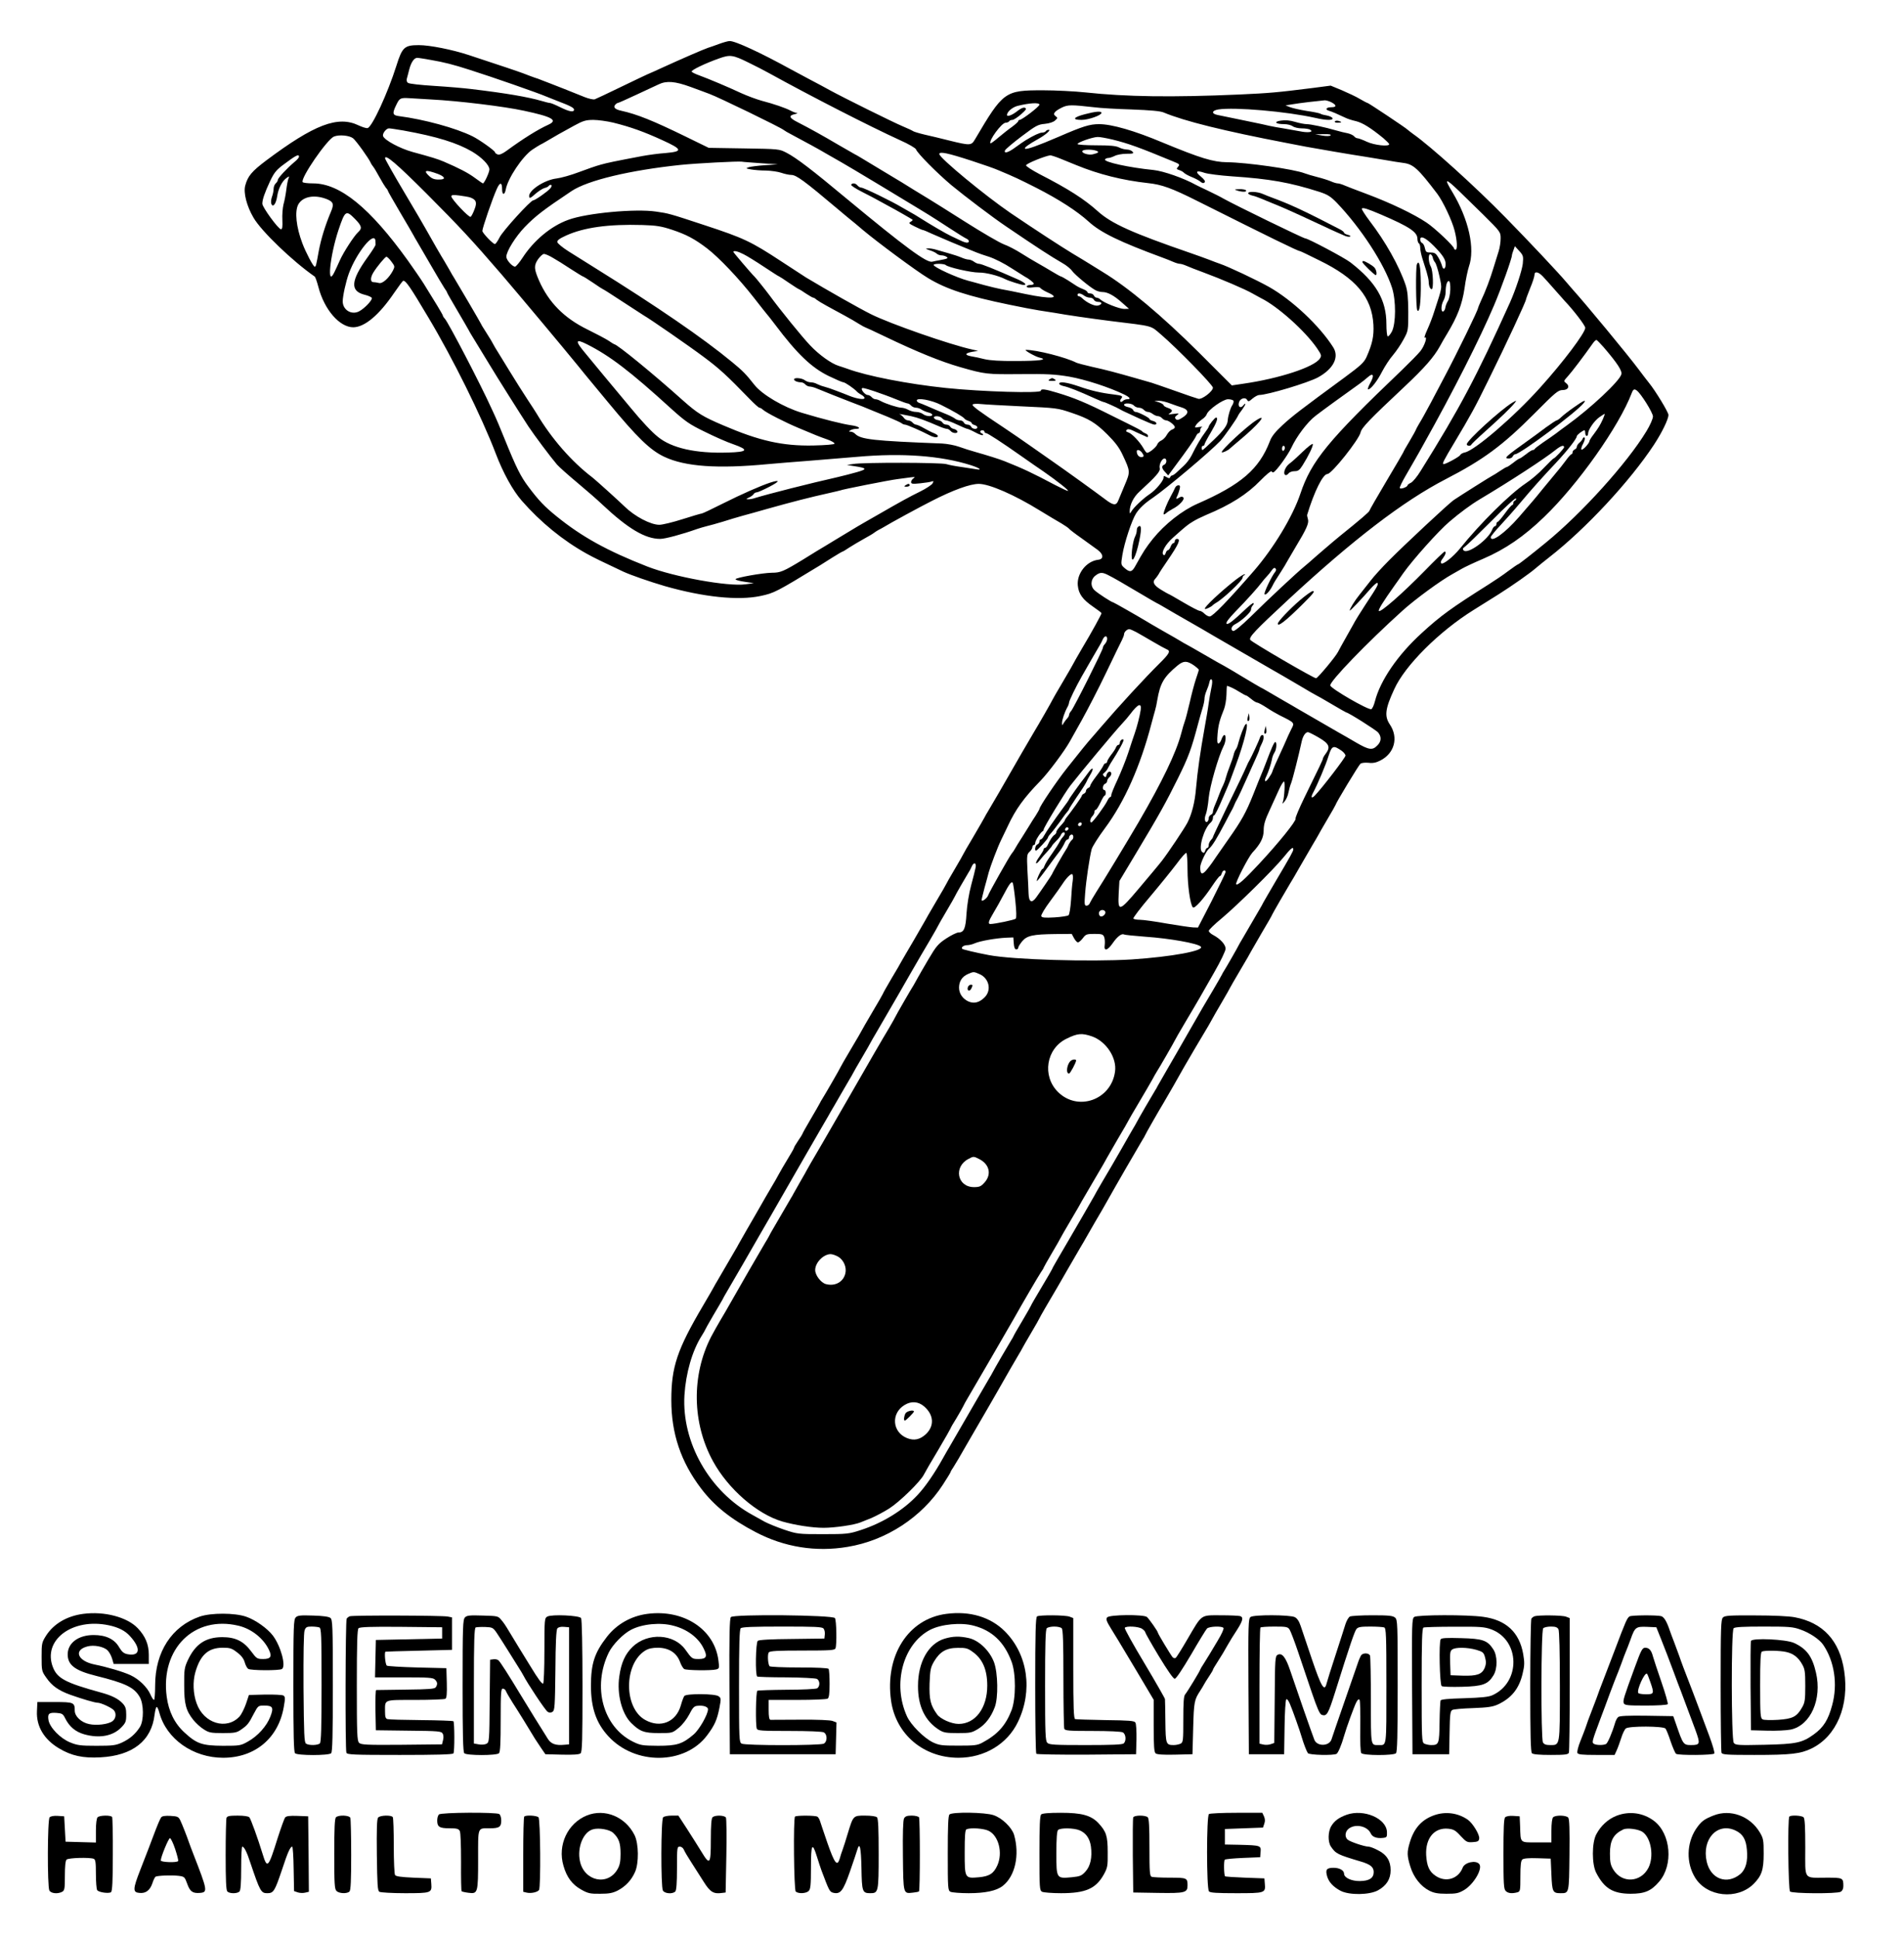 <?xml version="1.0" standalone="no"?>
<!DOCTYPE svg PUBLIC "-//W3C//DTD SVG 20010904//EN"
 "http://www.w3.org/TR/2001/REC-SVG-20010904/DTD/svg10.dtd">
<svg version="1.0" xmlns="http://www.w3.org/2000/svg"
 width="1350pt" height="1374pt" viewBox="0 0 1350 1374"
 preserveAspectRatio="xMidYMid meet">
<g transform="translate(0,1374) scale(0.1,-0.1)"
fill="#000000" stroke="none">
<path d="M5100 13429 c-30 -11 -66 -24 -80 -28 -35 -12 -187 -78 -325 -141
-38 -18 -86 -39 -105 -47 -19 -9 -107 -50 -195 -93 -88 -43 -168 -80 -178 -84
-10 -3 -42 4 -70 15 -101 41 -203 81 -242 96 -22 8 -51 20 -65 25 -14 6 -36
14 -50 18 -14 5 -50 18 -80 30 -46 17 -141 49 -387 130 -116 38 -275 70 -353
70 -102 0 -118 -14 -159 -145 -61 -193 -173 -437 -205 -443 -9 -2 -37 7 -63
19 -147 71 -314 7 -656 -249 -102 -77 -130 -110 -148 -177 -14 -51 10 -146 59
-229 56 -96 277 -308 434 -417 4 -3 16 -37 26 -75 42 -160 150 -284 247 -284
81 1 183 87 289 243 33 48 62 87 65 87 20 -1 49 -43 178 -260 172 -287 379
-705 478 -965 52 -137 121 -262 185 -335 133 -152 291 -281 460 -375 58 -32
98 -51 257 -126 53 -25 195 -74 298 -104 274 -78 518 -103 676 -70 99 21 112
28 424 218 11 7 50 31 87 55 37 23 69 42 72 42 3 0 24 13 48 29 24 15 70 43
103 61 33 18 67 38 75 45 8 6 22 15 30 19 8 4 24 12 35 19 45 28 266 148 340
185 152 78 273 122 335 122 74 0 252 -77 433 -189 59 -36 129 -78 154 -92 25
-15 48 -31 52 -36 3 -5 43 -36 89 -68 45 -33 97 -70 115 -83 42 -31 44 -66 3
-70 -83 -10 -152 -98 -144 -182 6 -61 35 -100 109 -151 32 -22 59 -42 59 -46
0 -8 -69 -134 -139 -251 -33 -57 -61 -105 -61 -107 0 -2 -34 -60 -75 -130 -41
-69 -75 -128 -75 -130 0 -3 -100 -178 -129 -225 -14 -22 -151 -259 -174 -300
-18 -33 -127 -220 -154 -265 -7 -11 -16 -27 -20 -35 -4 -8 -40 -71 -80 -139
-40 -67 -73 -124 -73 -126 0 -2 -27 -49 -60 -105 -33 -56 -60 -103 -60 -105 0
-2 -34 -61 -75 -130 -41 -70 -75 -128 -75 -130 0 -1 -36 -63 -79 -137 -44 -74
-84 -144 -90 -154 -5 -11 -37 -65 -71 -122 -33 -56 -60 -104 -60 -107 0 -2
-34 -61 -75 -130 -41 -70 -75 -128 -75 -130 0 -2 -34 -60 -75 -129 -41 -69
-75 -128 -75 -130 0 -4 -112 -198 -130 -226 -6 -8 -13 -22 -17 -30 -4 -8 -33
-59 -65 -113 -32 -54 -58 -101 -58 -104 0 -2 -13 -24 -30 -48 -16 -24 -30 -47
-30 -51 0 -4 -20 -39 -44 -78 -24 -39 -54 -91 -67 -115 -13 -24 -28 -51 -34
-60 -12 -19 -94 -161 -122 -211 -11 -19 -43 -74 -70 -121 -27 -48 -53 -93 -57
-100 -4 -8 -12 -23 -19 -34 -7 -11 -37 -63 -67 -115 -30 -52 -60 -104 -67
-115 -7 -11 -16 -27 -20 -35 -4 -8 -39 -69 -78 -135 -184 -312 -225 -435 -225
-670 0 -237 68 -438 211 -626 93 -123 213 -219 388 -310 202 -106 426 -142
651 -104 273 45 525 209 675 440 30 46 55 87 55 90 0 3 8 18 19 33 10 15 56
92 101 172 46 80 114 197 151 260 36 63 77 133 89 155 24 43 107 187 127 220
7 11 16 27 20 35 4 8 33 59 65 113 32 54 58 100 58 102 0 3 68 121 130 225 5
8 37 64 72 125 35 60 75 130 90 155 15 25 31 52 35 60 4 8 34 60 66 115 33 55
70 120 84 145 58 104 228 398 249 432 13 21 24 40 24 42 0 4 102 182 129 226
11 17 130 225 146 255 11 20 135 231 174 295 11 19 24 42 28 50 4 8 33 59 65
113 32 55 58 100 58 102 0 2 34 60 75 130 41 69 75 128 75 130 0 1 34 60 75
130 41 69 75 128 75 131 0 3 102 180 129 224 6 8 38 64 73 125 35 60 75 130
90 155 15 25 31 52 35 60 4 8 33 59 65 113 32 54 58 100 58 102 0 10 164 282
176 291 8 7 33 9 57 7 32 -4 55 1 84 16 101 51 130 163 68 255 -40 59 -34 111
31 251 76 168 318 409 562 561 68 42 75 47 179 112 96 61 222 149 264 186 20
17 62 51 94 76 257 200 570 536 742 797 57 87 103 181 103 212 0 19 -93 172
-138 227 -15 18 -47 61 -72 94 -75 101 -382 472 -470 569 -8 9 -28 32 -44 51
-50 60 -265 289 -431 458 -214 219 -532 506 -655 592 -19 14 -37 28 -40 31 -8
10 -277 189 -283 189 -4 0 -28 13 -54 28 -26 16 -84 43 -128 62 l-80 33 -130
-17 c-255 -32 -303 -36 -520 -46 -478 -21 -801 -16 -1089 15 -76 8 -212 15
-301 15 -270 0 -281 -7 -482 -348 -26 -44 -33 -45 -183 -8 -58 15 -136 33
-175 42 -38 9 -74 20 -80 24 -5 4 -39 20 -75 35 -65 27 -422 204 -515 255 -27
15 -90 49 -140 75 -49 26 -112 60 -140 75 -211 116 -394 201 -432 199 -10 0
-43 -9 -73 -20z m210 -134 c47 -23 110 -55 140 -72 301 -166 713 -377 932
-477 61 -27 110 -56 113 -65 8 -26 149 -168 250 -253 97 -80 292 -228 390
-294 224 -152 310 -208 398 -259 27 -15 58 -40 69 -56 21 -28 124 -114 165
-136 13 -7 34 -13 49 -13 37 0 82 -24 139 -75 l50 -44 -34 -1 c-34 0 -145 44
-169 67 -7 7 -19 13 -27 13 -7 0 -15 7 -19 15 -3 8 -15 15 -26 15 -11 0 -20 4
-20 9 0 5 -12 14 -27 20 -16 6 -37 16 -48 23 -11 7 -39 25 -63 41 -24 15 -46
27 -49 27 -3 0 -31 15 -62 34 -31 19 -78 46 -106 62 -27 15 -79 46 -115 69
-36 23 -91 52 -122 63 -32 12 -155 84 -275 160 -120 76 -236 149 -258 162 -22
13 -69 42 -105 64 -75 47 -65 41 -235 143 -164 99 -167 101 -185 110 -8 4 -60
34 -115 66 -112 66 -202 116 -288 160 -62 31 -68 48 -21 58 16 4 22 7 14 8 -8
1 -28 8 -45 17 -36 19 -117 47 -205 70 -36 10 -101 34 -145 54 -94 44 -230
101 -298 126 -26 9 -50 21 -53 26 -6 10 96 59 195 94 78 28 98 25 211 -31z
m-2255 20 c93 -16 157 -32 275 -70 158 -50 488 -165 545 -190 17 -7 49 -20 73
-29 95 -36 122 -50 122 -63 0 -21 -33 -15 -98 17 -34 17 -66 30 -72 30 -6 0
-32 6 -58 14 -96 28 -250 55 -502 85 -47 6 -164 16 -260 22 -96 6 -181 15
-188 22 -8 6 -11 19 -7 31 3 12 11 39 16 61 13 52 35 85 57 85 9 0 53 -7 97
-15z m1841 -191 c54 -20 115 -42 135 -50 63 -23 502 -236 525 -255 6 -5 31
-20 55 -32 116 -62 190 -102 249 -137 36 -21 83 -48 105 -60 39 -21 502 -300
550 -330 13 -8 45 -28 72 -44 26 -16 93 -59 148 -95 55 -36 108 -69 118 -73
20 -9 23 -28 3 -28 -8 0 -27 6 -43 14 -15 7 -46 22 -68 32 -35 16 -148 82
-233 136 -15 10 -36 22 -47 28 -11 6 -42 24 -70 40 -71 43 -271 140 -288 140
-8 0 -20 7 -27 15 -14 17 -36 20 -45 6 -3 -6 32 -28 77 -51 46 -23 99 -51 118
-62 19 -11 53 -29 75 -41 44 -23 157 -88 165 -94 3 -3 -3 -9 -13 -15 -16 -9
-13 -13 30 -34 26 -13 51 -24 55 -24 5 0 36 -13 70 -29 51 -23 181 -78 313
-131 11 -5 52 -19 90 -31 39 -13 108 -48 155 -79 47 -30 90 -57 95 -60 28 -14
65 -43 65 -51 0 -5 -11 -9 -25 -9 -14 0 -25 -5 -25 -11 0 -8 14 -10 45 -6 27
4 47 2 51 -4 4 -6 26 -20 50 -31 101 -44 27 -50 -156 -12 -69 15 -145 30 -170
34 -25 5 -81 18 -125 30 -44 12 -93 26 -110 30 -80 21 -245 96 -245 112 0 11
74 10 86 -1 17 -16 178 -53 234 -53 49 1 139 -22 188 -47 25 -13 115 -41 130
-41 26 0 10 16 -40 39 -168 74 -260 111 -277 111 -9 0 -25 7 -35 15 -11 8 -28
15 -38 15 -9 0 -32 6 -50 14 -18 8 -60 22 -93 31 -33 9 -74 21 -91 26 -17 5
-41 9 -55 8 -19 -1 -17 -3 13 -13 20 -6 43 -17 50 -24 6 -6 21 -12 32 -12 12
0 28 -4 36 -10 17 -10 9 -14 -45 -24 -16 -2 -41 -8 -55 -11 -39 -10 -192 103
-605 445 -248 207 -360 292 -428 327 -52 27 -53 27 -302 31 l-250 4 -170 83
c-224 109 -337 155 -450 180 -43 9 -58 24 -44 41 6 8 15 14 19 14 4 0 63 26
131 58 68 32 140 65 159 74 56 27 116 22 226 -18z m-1841 -89 c197 -10 523
-50 660 -80 202 -43 243 -67 173 -99 -75 -34 -179 -99 -295 -184 -30 -22 -51
-31 -64 -27 -10 4 -19 10 -19 15 0 11 -111 90 -160 114 -117 58 -343 120 -522
143 -45 6 -48 19 -18 80 23 48 29 51 95 47 28 -2 95 -6 150 -9z m6385 -20 c38
-20 38 -35 1 -35 -37 0 -49 -16 -19 -25 22 -6 63 -24 118 -50 14 -7 47 -18 75
-24 47 -12 102 -46 193 -120 23 -20 42 -39 42 -43 0 -19 -107 -7 -158 17 -30
14 -60 25 -67 25 -7 0 -18 6 -24 14 -7 8 -27 17 -44 21 -18 3 -54 12 -82 20
-83 24 -182 45 -211 45 -14 0 -51 7 -81 16 -37 11 -70 14 -101 9 -55 -8 -39
-25 24 -25 22 0 49 -7 60 -15 10 -8 39 -15 64 -15 25 0 52 -4 60 -10 27 -17
-16 -23 -77 -10 -32 6 -83 15 -113 20 -30 4 -75 13 -100 18 -25 6 -79 18 -120
26 -41 8 -106 22 -145 30 -38 8 -85 18 -102 21 -45 9 -42 31 5 39 114 18 485
-14 689 -60 78 -18 126 -18 121 -2 -3 7 -20 15 -39 19 -19 3 -40 8 -47 13 -6
4 -51 13 -99 20 -49 8 -101 20 -118 27 l-30 12 50 8 c45 8 182 24 228 28 10 0
31 -6 47 -14z m-2070 -17 c-1 -14 -124 -108 -141 -108 -5 0 -9 -4 -9 -8 0 -5
-20 -23 -44 -41 -25 -17 -68 -52 -97 -76 -29 -25 -54 -43 -56 -41 -16 16 79
146 107 146 10 0 22 5 25 10 3 6 14 10 23 10 9 0 37 18 62 40 36 32 41 40 27
46 -11 4 -31 -5 -56 -25 -34 -27 -71 -41 -71 -26 0 22 37 54 73 64 83 21 157
26 157 9z m385 -18 c44 -6 166 -13 270 -16 131 -5 201 -11 225 -21 148 -62
427 -131 875 -217 44 -8 105 -20 135 -26 64 -12 326 -57 420 -71 36 -6 101
-17 145 -24 44 -8 101 -17 126 -20 70 -9 104 -40 240 -219 41 -55 105 -190
123 -262 18 -70 21 -134 6 -134 -5 0 -10 4 -10 8 0 16 -136 145 -195 184 -91
61 -256 140 -427 204 -101 38 -125 47 -156 60 -18 8 -39 14 -47 14 -8 0 -29 6
-47 14 -18 8 -62 22 -98 31 -36 9 -75 21 -88 26 -76 30 -416 78 -552 79 -98 1
-189 29 -455 139 -202 85 -362 131 -452 131 -67 0 -115 -15 -288 -90 -149 -64
-225 -91 -237 -84 -9 6 27 32 92 68 51 28 95 66 76 66 -8 0 -18 -4 -21 -10 -3
-5 -15 -10 -26 -10 -17 0 -61 -20 -118 -55 -9 -5 -40 -27 -68 -47 -52 -39 -87
-50 -77 -24 3 8 56 53 117 99 101 76 117 85 165 89 31 3 60 12 73 24 19 17 19
19 3 31 -22 16 -8 34 46 61 42 20 66 20 225 2z m-3408 -109 c125 -31 219 -65
348 -124 145 -66 149 -81 23 -92 -46 -3 -119 -13 -163 -21 -206 -39 -244 -47
-295 -61 -30 -8 -100 -32 -155 -53 -55 -21 -126 -41 -158 -45 -88 -10 -204
-87 -195 -130 2 -13 11 -9 43 20 22 19 51 38 65 42 14 3 28 10 31 16 4 5 11 8
17 6 6 -2 4 -12 -6 -24 -18 -22 -108 -85 -121 -85 -19 0 -218 -219 -239 -263
-13 -26 -28 -47 -33 -47 -14 0 -89 79 -89 93 0 21 73 234 103 299 22 49 37 47
37 -4 0 -42 18 -43 26 -1 14 79 119 235 188 282 23 15 48 31 56 35 8 4 24 12
35 19 48 29 136 79 205 116 64 35 84 41 137 41 34 0 97 -9 140 -19z m-1487
-56 c239 -43 382 -88 488 -150 70 -42 122 -96 122 -126 0 -20 -36 -99 -46 -99
-3 0 -28 18 -57 39 -47 35 -112 69 -222 116 -43 18 -81 30 -221 68 -89 25
-196 82 -208 112 -6 18 22 55 42 55 9 0 55 -7 102 -15z m6574 -35 c-5 -5 -29
-6 -59 -1 l-50 9 60 1 c37 1 56 -2 49 -9z m-6931 -20 c22 -17 115 -147 126
-175 2 -5 9 -17 16 -25 7 -8 27 -42 45 -75 18 -33 39 -67 46 -76 8 -8 14 -18
14 -21 0 -4 40 -73 88 -155 48 -81 91 -155 95 -163 4 -8 13 -24 20 -35 7 -11
50 -86 96 -165 46 -80 92 -157 102 -172 11 -15 19 -29 19 -32 0 -3 33 -60 73
-128 40 -68 76 -130 80 -138 4 -8 13 -24 20 -35 64 -104 79 -129 128 -210 51
-85 215 -345 275 -437 44 -66 157 -217 204 -272 14 -16 79 -74 145 -129 66
-55 145 -124 175 -153 182 -171 304 -244 411 -244 35 0 154 32 264 71 17 6 46
14 65 19 19 4 71 19 115 32 44 14 107 33 140 42 33 9 107 29 165 46 192 54
314 85 449 115 41 9 77 18 80 19 10 6 353 74 406 80 28 4 68 9 90 12 32 4 36
3 23 -6 -10 -6 -18 -18 -18 -27 0 -13 9 -15 65 -9 36 4 72 9 81 13 14 5 15 3
6 -14 -6 -10 -45 -36 -87 -57 -74 -36 -150 -78 -285 -156 -36 -21 -83 -48
-105 -60 -22 -12 -82 -48 -133 -79 -51 -31 -115 -69 -142 -86 -28 -16 -103
-62 -167 -102 -138 -84 -159 -93 -221 -93 -66 -1 -257 -35 -257 -46 0 -5 29
-13 65 -18 l65 -10 -60 -8 c-123 -17 -505 52 -695 126 -286 112 -465 211 -645
357 -84 68 -125 111 -195 204 -58 76 -89 138 -174 348 -31 76 -60 146 -65 155
-4 9 -15 33 -24 52 -81 179 -306 610 -333 641 -8 8 -14 18 -14 22 0 6 -63 110
-135 225 -22 35 -73 109 -113 165 -269 374 -481 547 -672 547 -38 0 -71 4 -74
9 -17 27 172 302 222 323 37 15 109 8 135 -12z m5384 -9 c114 -28 191 -56 430
-155 47 -19 50 -22 36 -38 -13 -15 -12 -17 9 -24 12 -4 27 -12 33 -19 5 -6 30
-20 55 -30 25 -10 53 -25 63 -34 12 -10 21 -11 28 -4 7 7 -1 20 -26 41 -44 36
-33 47 25 27 23 -8 111 -19 195 -25 268 -18 410 -43 620 -110 58 -19 79 -32
123 -77 173 -181 338 -435 392 -603 29 -90 28 -253 -1 -310 -12 -22 -25 -37
-30 -34 -5 3 -9 42 -9 87 0 171 -74 297 -255 437 -41 32 -301 170 -320 170
-13 0 -492 233 -580 282 -22 13 -72 38 -110 56 -39 18 -77 37 -85 41 -86 48
-232 99 -302 106 -172 17 -354 57 -343 75 4 6 14 10 23 10 9 0 30 7 46 15 15
8 53 15 83 15 48 0 54 2 43 15 -7 8 -25 15 -40 15 -15 0 -41 7 -56 15 -22 11
-64 15 -161 15 -74 0 -133 4 -133 9 0 12 106 49 142 50 15 1 62 -8 105 -18z
m-113 -80 c22 -8 15 -15 -26 -25 -31 -7 -82 9 -73 24 7 12 71 12 99 1z m-884
-71 c80 -26 163 -55 185 -65 118 -49 151 -65 272 -126 164 -84 289 -165 372
-240 84 -77 219 -143 526 -256 22 -8 55 -21 73 -29 18 -8 39 -14 47 -14 8 0
29 -6 47 -14 18 -8 71 -29 118 -46 130 -48 300 -121 350 -150 25 -14 52 -29
60 -33 117 -57 311 -230 397 -354 33 -49 35 -54 21 -75 -40 -60 -286 -141
-543 -178 l-81 -12 -234 234 c-267 265 -499 459 -683 571 -38 23 -79 49 -92
57 -13 8 -68 42 -122 74 -84 51 -262 167 -438 286 -180 123 -505 391 -505 418
0 20 58 8 230 -48z m-4770 29 c0 -6 -14 -23 -32 -37 -53 -45 -118 -114 -118
-127 0 -7 -7 -18 -15 -25 -8 -7 -15 -24 -15 -38 0 -14 -5 -40 -12 -58 -6 -17
-8 -39 -4 -49 11 -29 33 0 41 52 8 56 35 109 66 131 21 15 22 14 14 -4 -4 -10
-11 -46 -15 -79 -4 -33 -13 -80 -20 -104 -6 -25 -10 -74 -8 -110 2 -48 0 -66
-10 -66 -18 0 -132 156 -132 181 0 29 16 76 55 160 28 59 44 79 92 115 91 68
113 80 113 58z m5397 -13 c32 -13 83 -34 113 -46 161 -66 329 -108 510 -128
97 -10 169 -36 350 -127 529 -265 713 -355 727 -355 3 0 64 -29 136 -65 261
-127 374 -261 385 -457 4 -80 -7 -134 -49 -229 -18 -39 -41 -60 -156 -145
-311 -228 -371 -274 -440 -338 -51 -47 -77 -80 -89 -113 -76 -198 -203 -308
-514 -444 -109 -48 -231 -144 -316 -249 -50 -63 -67 -89 -124 -192 -24 -44
-39 -47 -76 -15 -27 24 -27 24 -16 93 14 87 67 247 97 294 25 38 59 71 120
112 101 70 405 326 478 403 26 28 117 157 126 180 2 6 15 24 28 41 12 17 23
35 23 40 0 5 -7 0 -15 -10 -19 -25 -40 -8 -30 22 8 28 45 39 57 18 8 -15 13
-14 39 9 17 14 38 25 47 25 58 0 349 87 419 126 108 60 150 143 106 212 -96
152 -292 336 -455 428 -93 52 -291 145 -348 164 -14 5 -50 18 -80 30 -30 11
-86 32 -125 45 -418 144 -565 210 -663 299 -95 85 -207 157 -410 261 -53 28
-97 56 -97 63 0 12 136 67 172 71 6 0 38 -10 70 -23z m-4491 -250 c235 -236
317 -324 530 -571 120 -140 440 -522 544 -650 30 -38 71 -87 90 -110 19 -23
73 -89 120 -145 209 -253 300 -341 400 -388 148 -70 378 -86 735 -52 55 5 188
16 295 24 107 9 260 21 340 28 318 28 591 8 805 -60 62 -20 83 -37 35 -28 -19
3 -66 10 -105 16 -38 5 -86 14 -105 20 -40 12 -590 13 -660 1 l-45 -7 50 -8
c93 -14 97 -21 20 -43 -39 -11 -101 -27 -140 -36 -187 -42 -490 -119 -581
-147 -17 -6 -39 -10 -50 -9 -16 0 -15 2 6 12 14 6 29 17 33 24 4 7 14 13 22
13 8 0 49 18 91 40 75 39 77 52 5 29 -72 -24 -199 -80 -335 -148 -77 -39 -145
-71 -150 -71 -6 0 -67 -18 -136 -40 -69 -22 -143 -40 -165 -40 -62 0 -174 59
-246 129 -44 43 -205 188 -228 206 -149 113 -292 278 -396 453 -5 9 -35 55
-66 102 -31 47 -87 136 -125 198 -38 62 -77 125 -86 140 -10 15 -22 36 -28 47
-11 21 -18 34 -62 103 -16 24 -28 45 -28 47 0 3 -164 283 -190 325 -6 8 -21
35 -35 60 -14 25 -30 52 -35 60 -12 18 -100 170 -130 225 -12 22 -82 142 -156
266 -74 124 -134 231 -134 237 0 32 82 -38 296 -252z m2369 217 l120 -8 -90
-6 c-49 -3 -101 -10 -115 -14 -24 -8 -23 -9 15 -16 22 -4 70 -8 106 -8 37 -1
86 -8 109 -16 23 -8 55 -15 70 -15 36 0 92 -41 329 -241 36 -31 77 -64 90 -75
13 -10 54 -44 90 -75 105 -88 379 -291 461 -340 130 -79 281 -128 577 -189 81
-17 175 -35 208 -40 33 -5 85 -13 115 -18 82 -15 249 -39 390 -57 317 -39 284
-30 364 -98 111 -95 366 -356 366 -375 0 -26 -77 -85 -103 -79 -12 3 -87 28
-167 57 -80 28 -154 54 -165 57 -11 3 -63 18 -115 33 -137 39 -203 57 -308 80
-52 12 -101 25 -110 29 -74 38 -282 91 -358 91 -18 0 68 -49 97 -55 64 -15 1
-24 -170 -24 -109 -1 -182 4 -220 13 -31 8 -73 17 -93 20 -50 9 -48 22 5 32
l42 7 -40 9 c-160 35 -584 183 -720 251 -86 43 -310 170 -460 260 -11 7 -90
58 -175 114 -216 142 -268 166 -545 257 -254 84 -254 83 -342 96 -147 22 -493
-10 -623 -58 -123 -44 -245 -146 -325 -269 -22 -34 -46 -62 -53 -63 -20 0 -62
47 -62 70 0 38 65 142 130 210 77 79 128 119 333 256 115 76 411 147 772 185
117 12 410 27 435 23 8 -2 69 -6 135 -11z m-2290 -76 c45 -17 57 -36 23 -39
-44 -3 -62 3 -85 24 -45 42 -25 47 62 15z m7241 -122 c23 -22 99 -96 168 -164
125 -124 126 -125 126 -171 0 -26 -6 -66 -14 -91 -8 -24 -24 -78 -37 -119 -23
-76 -55 -162 -90 -236 -10 -23 -19 -44 -19 -47 0 -15 -149 -321 -240 -492 -20
-38 -63 -119 -95 -180 -32 -60 -69 -127 -82 -147 -12 -21 -23 -40 -23 -43 0
-2 -20 -39 -45 -81 -25 -41 -45 -77 -45 -80 0 -2 -54 -94 -120 -205 -66 -111
-120 -205 -120 -209 0 -8 -71 -68 -210 -180 -40 -32 -198 -168 -210 -180 -3
-3 -21 -18 -40 -34 -53 -43 -261 -237 -383 -358 -69 -67 -115 -104 -124 -101
-20 8 -12 36 16 49 43 22 111 84 111 102 0 10 5 23 12 30 6 6 9 14 6 17 -3 3
-25 -14 -50 -37 -99 -94 -132 -118 -141 -109 -7 7 14 35 60 83 87 89 161 172
188 208 11 15 28 35 38 45 10 10 25 29 34 42 11 16 19 21 26 14 7 -7 6 -15 -1
-24 -25 -30 -82 -149 -76 -159 7 -11 36 20 55 57 11 23 23 43 62 103 15 23 37
59 48 80 12 20 36 62 54 92 78 129 97 171 89 199 -4 14 -7 28 -6 31 50 165
112 290 144 290 30 0 224 244 235 295 7 33 65 93 307 320 147 138 213 214 255
290 12 22 35 63 52 90 73 121 106 207 123 321 8 61 23 130 31 154 45 127 -1
335 -117 528 -61 101 -51 102 48 7z m-7011 -45 c42 -16 49 -35 29 -85 -9 -25
-22 -49 -27 -52 -12 -7 -136 125 -137 145 0 10 13 12 58 6 31 -4 66 -10 77
-14z m-1012 -14 c41 -18 46 -35 23 -88 -40 -95 -70 -192 -86 -278 -19 -105
-20 -110 -29 -110 -10 0 -63 101 -87 165 -44 116 -55 224 -30 274 31 59 118
75 209 37z m7467 -106 c205 -88 260 -125 260 -173 0 -14 5 -29 10 -32 6 -3 10
-18 10 -33 0 -15 7 -48 15 -74 8 -27 22 -69 30 -95 8 -27 15 -58 15 -70 0 -28
10 -53 21 -53 15 0 10 132 -6 160 -18 32 -20 93 -2 88 6 -3 14 -13 16 -24 1
-10 9 -26 16 -34 7 -8 21 -52 31 -98 19 -92 23 -66 -37 -251 -11 -36 -33 -93
-49 -128 -16 -35 -24 -60 -18 -57 22 14 -1 -57 -31 -95 -16 -20 -76 -81 -132
-135 -523 -499 -641 -643 -719 -876 -54 -161 -189 -384 -328 -545 -187 -215
-294 -325 -315 -325 -10 0 -26 9 -37 20 -11 11 -26 20 -34 20 -8 0 -60 27
-116 60 -56 33 -103 60 -106 60 -2 0 -26 14 -54 31 -49 30 -61 54 -39 76 6 6
16 20 23 31 6 12 33 54 61 94 84 123 99 158 70 158 -8 0 -15 -7 -15 -15 0 -8
-5 -15 -10 -15 -6 0 -15 -11 -20 -25 -5 -14 -14 -25 -19 -25 -5 0 -13 -9 -16
-21 -5 -14 -10 -18 -17 -11 -16 16 16 74 68 120 93 83 104 92 142 115 20 13
62 33 92 46 176 73 292 147 387 245 40 41 75 70 79 65 3 -6 9 -9 13 -7 20 8
102 121 127 174 38 82 114 182 171 226 42 33 213 157 313 228 19 14 46 35 59
47 38 34 47 12 17 -41 -14 -25 -21 -46 -15 -46 18 0 64 58 99 127 19 36 53 89
76 115 23 27 57 77 75 111 34 62 34 63 34 197 -1 105 -5 147 -19 190 -46 136
-143 308 -255 454 -33 44 -58 83 -55 87 6 10 40 -1 134 -41z m-7272 -33 c47
-48 51 -66 22 -92 -29 -26 -106 -145 -131 -202 -12 -26 -28 -63 -37 -80 -56
-119 -34 110 28 297 47 139 53 143 118 77z m2248 -76 c99 -33 159 -64 249
-133 83 -64 224 -212 330 -348 49 -63 92 -117 95 -120 3 -3 28 -34 55 -70 157
-209 260 -307 382 -366 50 -24 96 -44 103 -44 12 0 77 -45 95 -65 6 -7 20 -17
33 -24 12 -6 22 -17 22 -22 0 -14 -51 -7 -105 14 -22 9 -65 26 -95 37 -30 12
-69 25 -85 29 -17 4 -40 13 -52 19 -12 7 -32 12 -45 12 -13 0 -32 7 -42 15
-22 16 -76 20 -76 6 0 -11 25 -21 50 -21 9 0 23 -7 30 -15 7 -8 21 -15 31 -15
10 0 33 -6 51 -14 43 -18 183 -74 231 -92 72 -27 122 -47 152 -60 17 -7 71
-29 120 -49 50 -21 94 -41 99 -46 6 -5 16 -9 23 -9 13 0 122 -48 175 -76 30
-16 58 -18 58 -5 0 5 -12 14 -27 20 -16 6 -48 22 -72 36 -24 14 -50 25 -56 25
-7 0 -18 7 -25 15 -7 8 -21 15 -31 15 -10 0 -24 8 -31 19 -7 10 -20 21 -28 24
-19 6 34 -3 80 -13 49 -11 96 -28 203 -74 21 -9 44 -16 51 -16 8 0 19 -7 26
-15 15 -18 53 -20 48 -2 -3 6 -13 14 -24 16 -10 2 -23 9 -27 17 -4 8 -17 14
-27 14 -10 0 -23 6 -27 14 -4 8 -19 16 -32 18 -14 1 -26 9 -29 16 -5 17 43 15
58 -3 7 -8 19 -15 28 -15 8 0 44 -13 79 -30 34 -16 67 -30 72 -30 4 0 30 -11
56 -25 26 -14 50 -23 54 -19 3 4 0 9 -6 11 -18 6 -16 23 2 23 8 0 15 -4 15
-10 0 -5 5 -10 11 -10 11 0 107 -62 259 -169 47 -33 114 -80 150 -104 95 -66
185 -137 172 -137 -6 0 -46 19 -89 41 -160 85 -228 117 -361 170 -37 15 -131
44 -202 64 -36 10 -90 27 -120 38 -30 11 -84 21 -120 23 -489 19 -576 29 -616
68 -8 9 -23 16 -32 16 -15 0 -15 2 -2 10 8 5 25 10 38 10 43 0 22 18 -30 25
-64 9 -197 42 -353 89 -129 39 -282 129 -336 198 -59 75 -82 99 -159 162 -207
171 -533 394 -970 666 -63 40 -149 93 -190 119 -41 26 -76 55 -78 64 -3 13 13
25 61 47 127 58 302 82 542 75 101 -3 135 -9 211 -34z m5399 -113 c64 -65 85
-97 85 -130 0 -37 -18 -45 -26 -11 -4 15 -16 42 -27 60 -16 27 -25 33 -53 33
-31 0 -35 4 -41 31 -3 17 -12 33 -19 36 -8 3 -14 14 -14 25 0 31 38 13 95 -44z
m-7503 35 c0 -10 1 -22 1 -28 0 -5 -25 -45 -57 -89 -119 -165 -125 -239 -22
-265 25 -6 48 -16 52 -22 8 -13 -50 -75 -90 -96 -54 -28 -116 10 -116 71 0 38
23 141 43 196 55 150 182 306 189 233z m8135 -163 c-6 -49 -50 -183 -91 -275
-238 -527 -355 -748 -633 -1193 -25 -41 -56 -78 -69 -84 -13 -6 -24 -14 -24
-18 0 -12 -49 -30 -55 -20 -3 5 17 46 44 92 27 46 57 99 68 118 11 19 40 70
64 114 198 353 394 739 492 971 50 117 127 333 127 355 0 5 5 21 11 37 l10 28
31 -34 c29 -32 30 -38 25 -91z m-5525 68 c24 -12 89 -52 146 -90 56 -37 104
-68 107 -68 2 0 33 -20 69 -45 37 -25 68 -45 71 -45 2 0 24 -13 48 -30 25 -16
48 -30 53 -30 4 0 15 -6 23 -14 9 -7 41 -27 71 -43 30 -17 87 -47 125 -68 39
-21 87 -49 107 -62 21 -13 40 -23 42 -23 2 0 69 -31 148 -69 217 -104 388
-174 528 -214 175 -50 186 -51 423 -49 192 2 247 -1 349 -18 113 -20 283 -75
390 -127 40 -20 49 -33 20 -33 -10 0 -23 -5 -30 -12 -16 -16 -28 -2 -12 17 14
17 8 21 -55 29 -86 10 -164 28 -245 57 -85 29 -140 37 -140 19 0 -5 12 -12 28
-16 39 -8 112 -37 224 -88 31 -14 60 -26 64 -26 7 0 90 -37 114 -51 8 -5 24
-13 35 -18 11 -5 59 -27 108 -50 48 -22 94 -41 102 -41 24 0 17 19 -10 26 -14
3 -25 10 -25 14 0 9 -80 50 -98 50 -7 0 -15 6 -18 14 -3 8 -18 16 -35 20 -16
3 -29 10 -29 16 0 16 56 12 70 -5 7 -8 23 -15 35 -15 12 0 28 -7 35 -15 7 -8
20 -15 29 -15 9 0 25 -7 35 -15 11 -8 27 -15 37 -15 9 0 22 -7 29 -15 7 -8 20
-15 29 -15 19 -1 61 -34 61 -48 0 -6 -9 -14 -20 -17 -11 -4 -27 -20 -36 -36
-8 -16 -26 -35 -39 -41 -14 -6 -27 -19 -30 -29 -6 -18 -55 -59 -72 -59 -5 0
-16 15 -26 33 -25 44 -81 104 -107 112 -16 5 -19 10 -11 18 7 7 20 6 43 -5 18
-9 47 -22 63 -29 17 -7 33 -15 38 -17 4 -2 7 2 7 8 0 6 -8 14 -17 17 -10 4
-20 10 -23 13 -6 9 -20 16 -222 116 -179 90 -262 124 -382 160 -86 26 -116 30
-116 14 0 -19 -417 -7 -675 20 -267 28 -556 84 -697 136 -24 8 -52 18 -63 21
-51 16 -138 78 -201 145 -58 61 -212 251 -289 356 -25 34 -98 125 -106 132
-16 14 -149 170 -149 174 0 12 31 5 72 -16z m-1353 -25 c25 -14 83 -50 128
-80 45 -29 84 -53 87 -53 3 0 35 -20 72 -45 36 -25 67 -45 69 -45 3 0 64 -39
137 -87 73 -48 141 -92 151 -98 46 -26 325 -219 429 -297 109 -81 162 -130
323 -296 33 -34 64 -62 69 -62 5 0 17 -6 25 -14 26 -23 160 -91 256 -131 50
-21 104 -43 120 -50 17 -7 54 -21 83 -31 28 -10 51 -23 49 -29 -2 -6 -63 -11
-152 -13 -217 -4 -381 33 -635 142 -148 63 -183 85 -285 175 -213 191 -470
401 -490 401 -2 0 -20 11 -40 25 -20 13 -88 49 -151 80 -165 81 -274 192 -342
346 -36 83 -37 106 -8 150 15 21 34 39 43 39 9 0 37 -12 62 -27z m-1144 -27
c25 -33 25 -36 11 -64 -28 -53 -74 -95 -99 -88 -12 3 -30 6 -39 6 -23 0 -23
32 -1 68 28 45 84 112 93 112 5 0 21 -15 35 -34z m8163 -104 c15 -16 54 -59
87 -97 33 -38 65 -73 70 -79 61 -64 145 -173 145 -190 -1 -36 -154 -240 -321
-425 -184 -205 -461 -443 -532 -458 -16 -3 -31 -12 -34 -19 -4 -11 -101 -64
-117 -64 -13 0 -2 23 78 156 114 191 143 243 239 439 124 251 267 558 267 573
0 4 14 40 30 81 17 40 30 82 30 92 0 28 27 23 58 -9z m-655 -97 c-1 -31 -9
-67 -17 -79 -8 -12 -16 -33 -18 -46 -1 -13 -9 -25 -15 -28 -18 -5 -16 46 2 78
8 14 15 41 15 60 0 49 11 82 24 77 7 -3 10 -26 9 -62z m-2597 -40 c10 -8 29
-15 42 -15 12 0 25 -7 28 -15 4 -8 17 -15 30 -15 31 0 31 -18 -1 -26 -23 -6
-80 20 -113 53 -7 7 -18 13 -23 13 -5 0 -9 5 -9 10 0 15 23 12 46 -5z m3685
-367 c96 -112 132 -167 125 -191 -11 -47 -218 -241 -386 -362 -22 -16 -58 -42
-78 -58 -20 -15 -62 -44 -92 -64 -30 -21 -56 -41 -58 -45 -2 -5 -8 -8 -14 -8
-6 0 -27 -13 -48 -30 -21 -16 -41 -30 -45 -30 -4 0 -24 -13 -45 -30 -21 -16
-41 -30 -45 -30 -4 0 -27 -13 -52 -30 -24 -16 -46 -30 -48 -30 -4 0 -240 -149
-278 -175 -34 -23 -351 -319 -456 -425 -52 -52 -111 -117 -132 -145 -22 -27
-57 -72 -79 -100 -36 -45 -70 -100 -70 -113 0 -7 90 88 147 154 23 26 45 45
49 42 9 -10 2 -23 -87 -158 -31 -47 -71 -111 -88 -144 -18 -32 -45 -79 -59
-105 -15 -26 -35 -63 -45 -82 -17 -34 -140 -181 -155 -187 -11 -4 -456 255
-467 272 -12 19 34 67 270 286 459 425 815 698 1115 853 269 139 404 239 630
466 150 151 168 166 200 166 40 0 53 28 23 50 -17 13 -16 15 13 47 26 28 116
146 179 236 9 12 19 22 24 22 4 0 27 -24 52 -52z m-7208 21 c162 -82 304 -190
597 -457 99 -89 128 -110 238 -163 68 -34 159 -74 201 -88 114 -40 104 -55
-39 -59 -226 -7 -397 31 -495 111 -41 32 -117 113 -190 202 -22 27 -58 70 -80
96 -22 26 -76 91 -120 144 -44 54 -99 120 -123 149 -77 91 -74 108 11 65z
m2038 -333 c41 -14 108 -38 149 -55 41 -17 80 -31 86 -31 6 0 17 -7 24 -15 7
-8 22 -15 34 -15 12 0 30 -6 41 -14 11 -7 32 -16 48 -20 15 -3 27 -11 27 -16
0 -15 -44 -12 -66 5 -10 8 -32 15 -49 15 -16 0 -41 7 -55 15 -14 8 -36 15 -50
15 -27 1 -111 28 -147 48 -12 7 -28 12 -36 12 -8 0 -20 7 -27 15 -7 8 -19 15
-28 15 -14 0 -41 27 -42 43 0 11 12 9 91 -17z m5404 6 c29 -20 115 -158 115
-184 0 -16 -20 -62 -47 -106 -137 -226 -459 -582 -713 -789 -95 -78 -191 -153
-196 -153 -3 0 -34 -21 -69 -47 -35 -27 -99 -70 -142 -97 -260 -164 -338 -220
-473 -344 -170 -155 -293 -335 -331 -482 -7 -29 -19 -54 -26 -57 -21 -8 -286
145 -291 168 -5 28 259 302 513 531 90 81 270 213 354 259 20 11 50 28 67 38
17 10 84 42 150 70 156 67 289 158 431 295 241 231 533 644 623 881 10 26 18
30 35 17z m-4935 -101 c89 -44 160 -86 168 -98 4 -6 17 -13 30 -17 12 -4 22
-11 22 -16 0 -4 9 -10 20 -13 11 -3 20 -10 20 -16 0 -17 -37 -13 -44 4 -3 8
-15 15 -26 15 -11 0 -23 7 -26 15 -4 8 -15 15 -27 15 -11 0 -28 6 -36 13 -9 7
-36 21 -61 31 -47 19 -87 36 -142 60 -18 8 -41 17 -50 20 -10 3 -18 11 -18 17
0 22 102 4 170 -30z m2075 29 c4 -6 0 -21 -8 -33 -14 -21 -30 -76 -32 -107 -2
-34 -27 -69 -98 -137 -41 -40 -77 -73 -81 -73 -3 0 -6 7 -6 15 0 8 5 15 10 15
6 0 10 4 10 9 0 5 20 44 45 85 43 73 54 106 37 106 -9 0 -52 -55 -52 -65 0 -4
-12 -22 -26 -41 -28 -37 -61 -92 -95 -162 -12 -24 -37 -57 -57 -75 -19 -18
-43 -40 -53 -49 -11 -10 -23 -18 -28 -18 -5 0 -11 -6 -14 -12 -3 -10 -9 -10
-26 0 -18 10 -21 10 -21 -4 0 -22 -56 -89 -99 -117 -44 -29 -113 -94 -129
-122 -10 -18 -11 -18 -12 -2 -1 47 27 104 69 142 119 109 149 144 144 165 -7
25 15 70 34 70 18 0 17 -36 -2 -44 -21 -8 -19 -26 7 -53 l21 -23 46 62 c86
115 141 193 151 216 5 12 14 22 20 22 5 0 10 9 10 19 0 11 6 22 13 24 6 3 -3
3 -21 0 -32 -6 -33 -5 -22 14 7 11 26 28 41 39 16 10 32 27 35 37 10 32 116
107 151 107 17 0 35 -5 38 -10z m-445 -21 c30 -11 64 -23 75 -26 55 -16 58
-43 9 -73 -27 -18 -38 -20 -47 -11 -9 10 -7 16 8 28 19 14 17 14 -25 9 -35 -5
-41 -4 -27 4 25 16 21 27 -13 39 -16 5 -30 14 -30 19 0 5 -15 14 -32 20 l-33
10 30 1 c17 1 55 -8 85 -20z m-1065 -19 c259 -12 262 -12 365 -47 119 -40 167
-69 250 -151 58 -58 86 -95 110 -147 55 -117 55 -119 14 -215 -20 -47 -40 -95
-45 -108 -15 -38 -35 -36 -96 11 -61 46 -277 202 -378 272 -33 23 -100 70
-150 105 -49 35 -133 92 -185 127 -183 121 -229 156 -224 165 4 6 29 7 58 4
28 -3 155 -10 281 -16z m4130 -91 c-19 -42 -32 -63 -67 -110 -16 -20 -28 -41
-28 -45 -1 -17 -49 -68 -57 -61 -4 4 1 23 12 42 10 20 15 38 10 43 -4 4 -10 1
-13 -7 -2 -7 -13 -21 -23 -29 -11 -9 -19 -22 -19 -30 0 -7 -7 -15 -15 -18 -8
-4 -15 -12 -15 -20 0 -8 -4 -14 -8 -14 -5 0 -23 -21 -41 -46 -18 -25 -50 -65
-70 -88 -20 -24 -61 -73 -91 -110 -30 -38 -64 -78 -75 -91 -11 -13 -54 -62
-95 -110 -100 -115 -201 -187 -200 -142 1 6 31 44 68 83 37 40 99 109 137 155
91 108 159 184 259 290 81 87 146 170 146 187 0 9 43 42 55 42 3 0 5 -9 5 -20
0 -11 5 -20 10 -20 6 0 10 7 10 16 0 27 42 89 79 116 20 14 37 25 39 24 1 -2
-5 -18 -13 -37z m-2255 -203 c0 -8 -4 -18 -10 -21 -5 -3 -10 3 -10 14 0 12 5
21 10 21 6 0 10 -6 10 -14z m1980 4 c0 -9 -66 -80 -75 -80 -3 0 -33 -30 -68
-66 -34 -37 -93 -87 -130 -111 -111 -74 -323 -284 -466 -462 -48 -59 -120
-116 -132 -104 -6 6 -3 18 11 35 20 27 26 48 13 48 -5 0 -69 -62 -143 -138
-156 -159 -311 -295 -323 -283 -7 7 27 62 112 182 14 20 42 58 60 85 68 96
251 301 328 366 71 61 152 121 214 158 220 131 465 291 539 351 36 29 60 37
60 19z m-2994 -37 c18 -25 17 -33 -5 -33 -17 0 -31 18 -31 41 0 15 22 10 36
-8z m2646 -341 c-7 -2 -12 -10 -12 -18 0 -8 -4 -14 -8 -14 -5 0 -28 -27 -52
-60 -24 -33 -47 -60 -52 -60 -4 0 -8 -7 -8 -15 0 -8 -5 -15 -10 -15 -6 0 -15
-11 -20 -25 -26 -69 -173 -176 -202 -147 -9 9 -7 16 9 27 12 8 97 91 190 184
92 94 170 165 172 158 2 -6 -1 -13 -7 -15z m-2882 -530 c40 -20 95 -52 230
-132 52 -31 102 -60 110 -64 8 -4 24 -12 35 -19 33 -19 176 -103 220 -127 22
-12 92 -53 155 -90 192 -111 373 -216 420 -243 25 -14 103 -59 174 -101 70
-42 129 -76 131 -76 2 0 49 -27 105 -60 56 -33 103 -60 105 -60 14 0 214 -126
227 -143 25 -31 22 -64 -7 -92 -34 -35 -59 -31 -149 21 -43 25 -99 58 -125 72
-44 26 -253 146 -289 167 -9 6 -60 35 -112 65 -52 30 -104 60 -115 67 -11 7
-27 15 -35 19 -8 4 -64 37 -124 73 -59 36 -120 72 -135 80 -14 7 -78 43 -141
80 -63 36 -121 70 -130 74 -8 4 -24 13 -35 20 -11 7 -69 41 -130 75 -60 35
-117 67 -125 73 -53 32 -223 129 -227 129 -10 0 -106 62 -130 84 -33 28 -31
78 3 105 33 26 50 26 94 3z m197 -403 c21 -12 74 -42 118 -68 44 -26 88 -50
98 -54 29 -11 19 -30 -54 -102 -101 -100 -282 -296 -414 -450 -33 -38 -64 -75
-70 -81 -19 -21 -83 -99 -168 -207 -72 -90 -197 -275 -197 -291 0 -3 -12 -24
-27 -48 -16 -24 -34 -52 -40 -63 -7 -11 -32 -51 -55 -88 -24 -37 -48 -76 -53
-86 -6 -11 -16 -25 -22 -32 -17 -21 -160 -275 -167 -296 -7 -21 -46 -49 -46
-33 0 6 10 45 21 88 12 42 25 91 29 107 12 44 65 184 88 230 11 22 32 67 48
100 55 118 113 199 231 320 58 60 172 213 209 280 6 11 44 79 84 150 40 72
118 222 172 335 54 113 105 218 113 233 8 16 15 34 15 41 0 16 21 36 37 36 7
0 29 -10 50 -21z m-207 -48 c0 -11 -7 -26 -15 -35 -8 -8 -15 -20 -15 -27 0
-16 -207 -429 -226 -450 -8 -8 -14 -21 -14 -27 0 -6 -6 -17 -13 -24 -7 -7 -18
-22 -25 -33 -11 -20 -11 -20 -12 0 0 22 19 78 38 112 7 12 12 27 12 33 0 12
49 113 90 185 26 46 109 190 127 220 7 11 17 30 22 43 13 27 31 29 31 3z m613
-186 c20 -14 37 -29 37 -33 0 -4 -10 -34 -21 -67 -11 -33 -31 -108 -44 -167
-14 -59 -29 -118 -34 -130 -5 -13 -17 -52 -26 -88 -36 -136 -134 -340 -303
-630 -84 -143 -249 -416 -297 -490 -23 -36 -44 -73 -48 -82 -3 -10 -14 -18
-23 -18 -15 0 -16 10 -10 88 7 92 31 253 46 312 5 19 48 87 95 150 137 184
251 440 329 740 10 36 21 79 26 95 5 17 12 48 15 70 21 123 47 167 145 248 42
34 65 34 113 2z m126 -161 c-6 -27 -14 -76 -19 -109 -4 -33 -18 -114 -30 -180
-29 -162 -49 -299 -60 -425 -8 -97 -30 -182 -61 -242 -22 -42 -136 -212 -180
-269 -24 -31 -98 -119 -164 -197 -141 -167 -150 -169 -143 -32 l5 85 120 200
c161 268 209 354 296 530 74 150 94 204 142 385 9 36 24 85 31 109 8 25 14 55
14 67 0 13 6 38 14 56 8 18 18 46 21 62 4 18 10 25 16 19 6 -6 5 -27 -2 -59z
m200 -29 c22 -14 43 -25 47 -25 3 0 19 -11 36 -25 16 -14 35 -25 41 -25 7 0
37 -16 66 -35 30 -20 73 -45 95 -56 107 -53 106 -52 82 -97 -8 -15 -31 -65
-51 -112 -21 -47 -49 -108 -62 -136 -12 -28 -23 -54 -23 -57 0 -3 -11 -23 -25
-43 -24 -35 -36 -25 -16 14 14 29 33 86 39 117 2 17 11 39 18 50 15 21 19 75
6 75 -8 0 -26 -41 -69 -155 -8 -22 -21 -53 -28 -70 -7 -16 -34 -83 -60 -149
-51 -127 -82 -183 -176 -316 -33 -47 -72 -103 -87 -125 -14 -22 -41 -60 -60
-83 -37 -47 -52 -44 -52 10 0 28 41 115 63 133 22 18 54 70 114 184 23 44 46
88 52 98 5 10 12 25 15 33 3 8 10 22 15 30 8 13 39 79 86 185 7 17 27 60 44
98 17 37 31 71 31 76 0 5 7 22 15 37 17 34 20 64 5 64 -6 0 -13 -8 -16 -17 -6
-21 -62 -141 -75 -163 -5 -8 -14 -25 -19 -38 -17 -40 -60 -130 -152 -318 -48
-100 -88 -184 -88 -188 0 -4 -7 -14 -15 -22 -8 -9 -15 -24 -15 -35 0 -10 -4
-19 -9 -19 -5 0 -13 -9 -16 -21 -6 -16 -9 -18 -22 -8 -28 24 14 169 61 208 9
8 16 22 16 32 0 11 3 19 8 19 6 0 28 43 67 135 7 17 20 46 28 65 14 33 21 50
59 155 62 167 98 319 69 290 -11 -11 -38 -83 -51 -133 -4 -18 -12 -38 -18 -45
-5 -7 -12 -23 -15 -37 -3 -14 -15 -50 -27 -80 -12 -30 -25 -69 -29 -85 -4 -17
-13 -39 -18 -50 -6 -11 -19 -40 -28 -65 -9 -25 -23 -60 -31 -78 -8 -18 -14
-39 -14 -48 0 -8 -7 -17 -15 -20 -8 -4 -15 -14 -15 -24 0 -11 -5 -22 -10 -25
-17 -10 -23 24 -10 53 6 15 16 67 20 116 8 83 69 295 106 368 16 30 19 78 5
78 -5 0 -14 -13 -20 -30 -5 -16 -15 -30 -22 -30 -9 0 -10 18 -6 68 6 66 15 99
46 176 8 21 16 66 17 100 1 33 2 62 3 63 2 5 53 -18 90 -42z m-701 -127 c-6
-42 -27 -123 -43 -168 -7 -19 -27 -80 -45 -135 -18 -55 -53 -141 -76 -191 -24
-51 -44 -99 -44 -108 0 -9 -4 -16 -8 -16 -5 0 -14 -12 -21 -27 -17 -36 -103
-153 -113 -153 -13 0 -9 28 7 44 8 8 15 22 15 30 0 9 4 16 10 16 5 0 19 23 32
50 13 28 26 50 30 50 5 0 8 9 8 20 0 11 -4 20 -10 20 -16 0 -12 37 5 44 8 3
15 12 15 19 0 8 7 20 15 27 19 16 20 40 1 40 -7 0 -16 -10 -20 -22 -4 -19 -8
-20 -18 -10 -11 11 -10 16 3 25 8 7 18 19 22 27 4 8 13 24 19 35 63 98 100
166 94 172 -8 8 -26 -7 -26 -23 0 -8 -5 -14 -10 -14 -6 0 -13 -8 -17 -17 -3
-10 -19 -34 -35 -54 -15 -20 -28 -42 -28 -48 0 -6 -5 -11 -10 -11 -6 0 -14 -8
-17 -17 -4 -10 -26 -44 -50 -75 -24 -31 -43 -61 -43 -68 0 -6 -7 -13 -15 -16
-8 -4 -15 -13 -15 -20 0 -8 -7 -17 -15 -20 -8 -4 -15 -10 -15 -16 0 -7 -76
-114 -110 -155 -5 -7 -10 -15 -10 -18 0 -3 -8 -14 -17 -24 -33 -36 -43 -50
-43 -60 0 -6 -6 -14 -12 -18 -15 -9 -33 -37 -48 -70 -5 -13 -14 -23 -20 -23
-5 0 -10 -5 -10 -10 0 -6 -14 -29 -30 -52 -34 -46 -31 -68 3 -25 12 16 37 44
55 63 17 19 32 37 32 40 0 2 13 17 28 32 16 15 31 35 35 45 7 18 27 24 27 8 0
-5 -6 -16 -13 -23 -7 -7 -16 -20 -20 -28 -13 -25 -31 -53 -57 -90 -32 -45 -48
-71 -56 -92 -3 -10 -9 -18 -13 -18 -8 0 -45 -80 -39 -85 2 -2 34 38 70 88 37
51 73 99 80 108 20 25 37 52 48 77 5 12 14 22 20 22 5 0 10 6 10 14 0 8 7 16
15 20 18 6 21 -29 4 -39 -5 -4 -14 -17 -20 -28 -5 -12 -13 -29 -19 -37 -18
-27 -100 -170 -100 -175 0 -4 -79 -120 -114 -168 -31 -42 -51 -31 -53 28 -1
28 -4 101 -8 164 -5 106 -4 116 15 133 11 10 20 25 20 33 0 8 5 15 10 15 6 0
10 7 10 15 0 16 39 77 53 83 4 2 7 8 7 12 0 14 150 261 189 311 75 96 310 378
364 436 21 22 48 54 60 70 55 73 82 85 75 31z m1262 -196 c74 -43 85 -67 51
-113 -12 -15 -21 -32 -21 -36 0 -8 -24 -58 -131 -276 -37 -76 -66 -144 -63
-150 6 -16 -121 -173 -258 -320 -106 -114 -153 -155 -163 -145 -9 8 86 192
114 223 59 63 81 107 81 161 0 39 10 73 44 145 24 52 54 118 67 147 13 28 28
52 33 52 9 0 3 -114 -8 -145 -6 -16 -4 -15 13 5 11 14 23 41 26 60 4 19 12 51
20 70 12 32 54 199 74 292 9 41 27 68 45 68 6 0 40 -17 76 -38z m163 -94 c15
-11 27 -26 27 -34 0 -14 -166 -230 -217 -283 -23 -24 -31 -15 -14 17 34 64 92
201 112 267 23 70 33 74 92 33z m-1843 -516 c0 -13 -12 -22 -22 -16 -10 6 -1
24 13 24 5 0 9 -4 9 -8z m-99 -45 c-13 -13 -26 -3 -16 12 3 6 11 8 17 5 6 -4
6 -10 -1 -17z m1599 -138 c0 -12 -18 -45 -127 -229 -43 -74 -83 -142 -87 -150
-4 -8 -12 -24 -19 -35 -7 -11 -37 -63 -67 -115 -30 -52 -60 -104 -67 -115 -7
-11 -16 -27 -20 -35 -9 -19 -90 -160 -103 -180 -6 -8 -13 -22 -17 -30 -4 -8
-32 -58 -63 -110 -32 -52 -105 -178 -163 -280 -58 -102 -132 -230 -164 -285
-32 -55 -62 -107 -66 -115 -4 -8 -11 -22 -17 -30 -13 -20 -124 -211 -133 -230
-4 -8 -13 -24 -20 -35 -7 -11 -45 -78 -86 -150 -41 -71 -100 -174 -133 -228
-32 -55 -58 -100 -58 -102 0 -1 -37 -65 -81 -141 -45 -77 -93 -159 -107 -184
-14 -25 -45 -78 -69 -118 -24 -41 -43 -75 -43 -78 0 -2 -34 -60 -75 -129 -41
-69 -75 -127 -75 -130 0 -2 -26 -48 -58 -102 -32 -54 -62 -105 -65 -113 -4 -8
-11 -22 -17 -30 -13 -20 -124 -211 -133 -230 -4 -8 -13 -24 -20 -35 -7 -11
-50 -86 -96 -165 -102 -177 -179 -310 -191 -330 -5 -8 -26 -44 -46 -80 -57
-102 -121 -196 -175 -254 -100 -109 -250 -202 -409 -253 -80 -26 -96 -28 -265
-28 -176 0 -182 1 -275 32 -53 18 -116 44 -140 57 -25 14 -63 35 -84 47 -305
166 -503 514 -483 849 10 157 55 314 121 419 14 22 26 43 26 45 0 2 26 48 58
103 32 54 62 105 66 113 4 8 12 24 19 35 10 17 97 167 132 227 6 10 57 100
115 200 58 100 119 205 135 234 46 81 156 272 195 339 19 33 64 111 100 173
36 62 70 120 75 130 6 9 35 60 65 112 30 52 60 104 67 115 7 11 16 27 20 35 4
8 32 58 63 110 31 52 59 102 63 110 4 8 20 36 35 61 15 25 55 95 90 155 35 60
67 116 72 124 5 8 44 76 86 150 43 74 103 179 136 233 32 55 58 100 58 102 0
2 27 49 60 105 33 56 60 103 60 105 0 4 84 149 100 175 6 8 14 25 20 38 14 32
33 28 28 -5 -3 -16 -17 -73 -32 -128 -16 -59 -29 -141 -33 -200 -6 -107 -18
-135 -57 -135 -12 0 -51 -19 -86 -42 -58 -38 -72 -55 -127 -148 -34 -58 -69
-118 -78 -135 -9 -16 -20 -37 -25 -45 -19 -29 -130 -222 -130 -225 0 -2 -21
-39 -46 -82 -50 -83 -133 -226 -286 -493 -163 -283 -249 -431 -269 -464 -10
-17 -22 -38 -26 -46 -4 -8 -25 -46 -48 -85 -22 -38 -44 -77 -48 -85 -4 -8 -13
-24 -20 -35 -7 -11 -37 -63 -67 -115 -30 -52 -60 -104 -67 -115 -7 -11 -15
-27 -19 -35 -4 -8 -17 -31 -29 -50 -22 -36 -200 -344 -251 -435 -15 -27 -44
-77 -64 -110 -20 -33 -50 -88 -68 -121 -140 -273 -135 -612 14 -883 108 -197
313 -374 490 -426 91 -26 213 -45 294 -45 77 0 216 20 260 38 14 6 50 20 80
32 30 13 87 43 125 67 75 48 220 190 245 239 8 16 54 96 103 177 48 81 87 150
87 152 0 3 18 35 41 71 22 37 45 77 50 88 6 12 15 30 22 41 52 88 308 528 337
580 53 95 174 302 191 327 11 15 19 29 19 32 0 2 27 50 60 106 33 56 60 103
60 105 0 2 34 60 75 130 41 69 75 128 75 130 0 1 41 71 90 154 50 84 90 154
90 156 0 1 34 60 75 130 41 69 75 128 75 130 0 2 34 60 75 129 41 69 84 143
95 163 11 21 25 45 30 53 18 27 130 222 130 225 0 2 34 61 76 132 42 70 86
146 99 168 12 22 59 104 104 182 46 80 81 153 81 168 0 29 -37 70 -88 97 -18
9 -32 23 -31 30 0 7 41 47 91 88 112 94 365 343 438 432 53 66 70 79 70 57z
m-750 -142 c0 -112 19 -250 38 -269 12 -12 77 61 139 155 25 37 48 67 53 67 4
0 10 9 13 20 6 22 27 28 27 8 -1 -7 -45 -98 -98 -203 l-98 -190 -35 1 c-18 1
-101 13 -184 27 -82 15 -169 27 -192 27 -23 0 -44 4 -47 9 -3 5 51 76 120 157
69 82 153 186 187 231 33 45 64 80 69 77 4 -3 8 -56 8 -117z m-814 -81 c-4
-22 -9 -85 -12 -138 -4 -54 -11 -101 -18 -106 -6 -5 -51 -12 -99 -15 -70 -4
-90 -2 -94 9 -3 8 25 55 64 107 37 50 77 106 87 122 28 43 59 74 69 68 5 -3 6
-24 3 -47z m-407 -140 c8 -77 9 -122 3 -128 -9 -9 -145 -37 -179 -38 -20 0
-15 19 21 79 19 31 50 87 70 125 42 80 57 100 66 89 4 -4 12 -61 19 -127z
m637 -77 c10 -17 -23 -46 -37 -32 -7 7 -9 19 -6 27 7 18 33 21 43 5z m-221
-189 c9 -16 21 -30 28 -30 7 0 23 14 35 30 21 28 28 30 83 30 53 0 60 -3 68
-22 5 -13 6 -38 4 -55 -8 -49 19 -43 57 12 31 45 63 70 79 61 4 -3 73 -10 152
-16 174 -12 370 -47 393 -70 29 -29 -205 -72 -489 -91 -293 -18 -844 -2 -1015
31 -94 18 -182 39 -187 44 -11 10 10 26 34 26 14 0 39 6 56 14 37 16 151 36
222 39 l50 2 3 -42 c2 -29 8 -43 18 -43 8 0 14 6 14 13 0 6 13 27 28 45 34 40
75 49 234 51 l117 1 16 -30z m-672 -254 c70 -29 90 -115 38 -166 -36 -36 -73
-46 -112 -30 -42 18 -69 56 -69 99 0 45 22 79 64 97 39 17 40 17 79 0z m801
-443 c100 -36 176 -152 162 -249 -27 -201 -264 -285 -405 -144 -114 114 -83
307 61 377 79 39 109 41 182 16z m-801 -869 c73 -37 89 -109 38 -166 -25 -28
-36 -33 -75 -33 -119 0 -147 144 -39 200 35 19 37 19 76 -1z m-997 -694 c37
-24 58 -74 48 -116 -14 -62 -74 -94 -139 -76 -35 10 -75 63 -75 99 0 53 58
112 109 113 13 0 39 -9 57 -20z m607 -1060 c69 -60 73 -138 12 -196 -42 -39
-84 -48 -134 -28 -105 42 -115 175 -18 234 48 30 99 26 140 -10z"/>
<path d="M9464 12879 c-3 -5 6 -9 20 -9 31 0 34 6 6 13 -11 3 -23 1 -26 -4z"/>
<path d="M7691 12930 c-81 -21 -92 -40 -23 -40 50 0 142 33 142 50 0 14 -44
10 -119 -10z"/>
<path d="M6420 10300 c-12 -8 -11 -10 8 -10 12 0 22 5 22 10 0 13 -11 13 -30
0z"/>
<path d="M8770 12390 c36 -12 72 -12 65 0 -3 6 -25 10 -48 9 -36 -1 -38 -2
-17 -9z"/>
<path d="M8850 12370 c0 -5 12 -12 28 -16 15 -3 41 -12 57 -19 17 -7 55 -23
85 -35 77 -31 134 -56 325 -145 55 -26 114 -53 130 -60 17 -7 42 -18 57 -25
14 -7 32 -10 40 -7 7 2 2 8 -14 12 -16 4 -28 11 -28 15 0 5 -12 15 -27 23
-243 126 -346 175 -478 224 -22 8 -55 21 -73 29 -38 16 -102 19 -102 4z"/>
<path d="M9660 11882 c0 -9 85 -92 94 -92 11 0 6 35 -7 51 -11 15 -68 49 -82
49 -3 0 -5 -4 -5 -8z"/>
<path d="M8909 10762 c-70 -44 -257 -218 -246 -228 5 -5 44 13 57 26 3 3 34
30 70 60 133 111 203 195 119 142z"/>
<path d="M8332 10283 c-4 -10 -18 -38 -32 -63 -25 -46 -50 -108 -50 -124 0 -5
8 -2 18 6 9 9 31 22 47 31 46 23 88 68 75 81 -7 7 -16 7 -30 -2 -22 -13 -25
-10 -11 16 4 9 11 29 15 45 5 21 3 27 -9 27 -9 0 -19 -8 -23 -17z"/>
<path d="M8067 10003 c-4 -3 -7 -15 -7 -25 0 -11 -6 -31 -14 -46 -7 -15 -16
-57 -20 -94 -10 -99 15 -81 43 30 28 116 27 165 -2 135z"/>
<path d="M10046 11865 c-9 -26 -7 -308 3 -324 16 -25 26 54 25 192 -1 120 -12
172 -28 132z"/>
<path d="M9238 10539 c-36 -35 -79 -74 -96 -86 -30 -23 -47 -69 -29 -80 5 -3
15 1 22 10 7 10 26 17 43 17 26 0 36 7 58 42 41 65 76 137 72 150 -2 6 -34
-18 -70 -53z"/>
<path d="M8759 9628 c-107 -84 -225 -195 -216 -204 5 -5 46 14 57 27 3 3 12
10 21 15 52 29 189 159 189 178 0 8 6 17 13 19 6 3 7 6 1 6 -6 1 -35 -18 -65
-41z"/>
<path d="M7440 11050 c-11 -7 -6 -10 20 -10 26 0 31 3 20 10 -8 5 -17 10 -20
10 -3 0 -12 -5 -20 -10z"/>
<path d="M10725 10887 c-85 -51 -325 -270 -325 -296 0 -13 27 -15 32 -3 2 5
48 49 103 98 105 94 181 167 204 197 16 20 14 20 -14 4z"/>
<path d="M11163 10855 c-35 -24 -75 -55 -90 -69 -15 -15 -31 -26 -36 -26 -4 0
-38 -22 -75 -49 -37 -28 -89 -66 -117 -86 -175 -125 -185 -135 -146 -135 12 0
24 7 27 15 4 8 11 15 17 15 35 0 437 300 486 363 22 28 0 19 -66 -28z"/>
<path d="M9219 9487 c-75 -64 -159 -153 -159 -168 0 -25 59 22 174 136 79 79
92 95 74 95 -8 0 -48 -28 -89 -63z"/>
<path d="M8848 8660 c-7 -24 -3 -38 8 -28 3 4 4 17 2 30 l-3 23 -7 -25z"/>
<path d="M8968 8570 c-7 -24 -3 -38 8 -28 3 4 4 17 2 30 l-3 23 -7 -25z"/>
<path d="M7720 8268 c-13 -18 -28 -37 -32 -43 -27 -33 -108 -147 -108 -151 0
-3 -19 -31 -43 -62 -56 -76 -119 -167 -135 -197 -7 -14 -17 -25 -23 -25 -5 0
-9 -7 -9 -15 0 -9 -7 -18 -15 -21 -14 -6 -22 -44 -9 -44 8 0 84 83 84 92 0 4
8 17 18 27 9 11 22 26 27 33 29 38 52 68 65 88 8 12 21 28 28 36 6 7 12 15 12
18 0 4 25 42 55 87 31 44 60 90 66 102 5 12 18 37 30 56 27 45 19 60 -11 19z"/>
<path d="M6863 6744 c-10 -28 13 -37 25 -9 10 21 9 25 -4 25 -8 0 -17 -7 -21
-16z"/>
<path d="M7594 6222 c-28 -20 -40 -92 -14 -92 8 0 50 78 50 93 0 9 -22 9 -36
-1z"/>
<path d="M6420 3721 c-11 -21 -14 -51 -4 -51 7 0 64 57 64 64 0 15 -50 4 -60
-13z"/>
<path d="M590 2300 c-115 -15 -209 -70 -263 -154 -31 -49 -32 -56 -32 -151 0
-97 1 -102 33 -147 40 -58 86 -91 172 -122 85 -30 173 -56 193 -56 20 0 86
-29 110 -49 24 -20 21 -63 -6 -82 -30 -22 -113 -32 -166 -20 -56 12 -101 55
-101 95 0 58 -7 61 -142 61 l-123 0 -3 -65 c-5 -107 50 -200 156 -263 88 -53
171 -71 294 -64 228 12 363 117 384 303 4 30 10 54 15 54 5 0 13 -18 19 -41
50 -186 239 -319 452 -319 226 0 392 139 430 360 11 61 10 73 -2 81 -8 5 -67
8 -130 7 l-115 -3 -21 -63 c-12 -34 -32 -74 -45 -89 -92 -99 -255 -50 -305 93
-25 68 -28 154 -9 220 35 123 92 174 194 174 52 0 65 -4 102 -33 30 -22 47
-45 54 -70 6 -21 17 -42 25 -47 19 -12 220 -13 239 -1 31 20 -9 165 -65 238
-38 50 -124 111 -189 133 -81 28 -248 28 -328 1 -199 -69 -317 -250 -317 -488
0 -57 -4 -103 -8 -103 -5 0 -16 17 -25 38 -23 52 -81 109 -141 137 -50 24
-170 59 -255 76 -120 24 -152 102 -52 128 47 13 117 -1 144 -28 12 -12 26 -38
32 -59 l11 -37 124 0 125 0 0 65 c0 73 -24 131 -78 188 -75 79 -237 122 -387
102z m182 -81 c67 -14 116 -39 149 -76 80 -87 73 -145 -16 -129 -27 5 -40 16
-60 49 -33 58 -94 87 -181 87 -108 0 -184 -56 -184 -137 0 -76 52 -115 200
-152 209 -52 271 -82 310 -149 30 -50 31 -168 2 -214 -31 -49 -71 -84 -127
-110 -44 -20 -65 -23 -180 -23 -114 0 -137 3 -188 24 -69 28 -143 104 -153
157 -8 46 3 56 57 52 39 -3 46 -7 61 -38 30 -60 73 -96 136 -114 108 -30 203
-12 262 49 31 32 35 42 35 90 0 43 -5 58 -25 80 -32 34 -78 57 -160 79 -243
67 -303 98 -334 176 -77 193 136 354 396 299z m919 -3 c92 -22 177 -89 216
-171 23 -48 12 -65 -41 -65 -43 0 -47 3 -85 54 -54 73 -112 101 -206 101 -118
-1 -190 -49 -244 -165 -23 -50 -26 -67 -25 -175 0 -134 12 -180 65 -247 18
-22 50 -52 73 -66 37 -24 50 -27 136 -27 85 0 99 3 130 25 45 31 54 43 90 113
30 56 31 57 74 57 60 0 68 -14 43 -78 -26 -68 -90 -139 -159 -177 -51 -29 -58
-30 -178 -30 -147 1 -185 14 -272 94 -70 64 -112 149 -126 254 -45 340 195
578 509 503z"/>
<path d="M4590 2300 c-115 -15 -217 -73 -287 -163 -88 -113 -113 -191 -113
-347 0 -155 37 -264 123 -357 189 -207 542 -204 700 5 54 72 71 110 88 196 12
64 12 69 -6 82 -25 19 -228 20 -243 2 -5 -7 -17 -38 -25 -68 -34 -117 -144
-162 -252 -102 -153 84 -153 397 0 492 23 14 49 20 91 20 77 -1 131 -36 155
-99 8 -23 22 -47 30 -52 16 -10 192 -12 227 -3 22 6 23 10 16 63 -27 221 -246
365 -504 331z m185 -84 c97 -25 176 -84 213 -159 30 -59 22 -77 -34 -77 -46 0
-48 1 -95 67 -80 112 -266 122 -373 20 -53 -51 -82 -114 -95 -211 -18 -125 18
-263 84 -329 62 -61 92 -72 196 -72 96 0 96 0 141 37 27 22 57 61 75 95 24 47
34 59 57 61 41 5 76 -6 76 -24 0 -36 -61 -144 -102 -179 -80 -68 -118 -80
-253 -80 -111 1 -124 3 -177 29 -213 105 -290 390 -171 633 28 56 101 131 157
160 80 42 209 54 301 29z"/>
<path d="M6710 2300 c-271 -35 -437 -296 -392 -616 34 -238 230 -404 478 -404
184 0 346 97 421 253 108 223 71 479 -92 643 -102 102 -249 146 -415 124z
m195 -84 c129 -34 215 -115 267 -254 32 -84 32 -262 0 -346 -42 -108 -99 -171
-207 -229 -35 -19 -56 -21 -170 -21 -116 0 -135 2 -180 23 -63 30 -156 123
-184 184 -105 230 -29 513 164 614 78 40 219 54 310 29z"/>
<path d="M6697 2124 c-114 -35 -188 -165 -188 -334 -1 -145 50 -250 151 -313
30 -19 50 -22 131 -22 89 0 99 2 145 30 51 32 90 82 117 153 26 67 23 243 -5
319 -31 82 -106 154 -177 171 -67 15 -114 14 -174 -4z m199 -93 c71 -50 104
-127 104 -240 0 -158 -84 -271 -203 -271 -51 0 -130 35 -153 68 -47 65 -56
105 -53 219 4 97 7 113 32 156 41 69 87 96 168 96 57 1 71 -3 105 -28z"/>
<path d="M2097 2275 c-15 -15 -17 -62 -17 -484 0 -350 3 -470 12 -479 17 -17
239 -17 256 0 9 9 12 129 12 479 0 421 -2 468 -17 480 -11 9 -51 15 -123 17
-89 3 -110 1 -123 -13z m167 -71 c14 -5 16 -51 16 -408 0 -299 -3 -405 -12
-414 -14 -14 -77 -16 -98 -2 -13 8 -15 65 -18 393 -1 239 1 394 8 411 8 22 16
26 49 26 22 0 46 -3 55 -6z"/>
<path d="M2480 2283 c-8 -3 -18 -11 -22 -17 -9 -13 -11 -927 -2 -950 5 -14 48
-16 379 -16 251 0 376 3 380 11 9 13 8 219 0 228 -4 3 -106 7 -228 8 -122 1
-230 4 -239 7 -14 3 -18 15 -18 54 0 87 -13 82 214 82 110 0 207 4 214 8 9 6
12 36 10 113 l-3 104 -205 5 c-113 3 -211 9 -217 13 -11 7 -19 92 -10 99 1 1
108 4 237 7 l235 6 0 115 0 115 -30 6 c-37 8 -674 10 -695 2z m655 -118 l0
-40 -235 -5 -235 -5 -3 -132 -3 -133 205 0 c173 0 207 -2 220 -16 18 -18 20
-32 6 -54 -8 -12 -45 -15 -212 -17 -112 -2 -206 -3 -211 -3 -4 0 -6 -64 -5
-142 l3 -143 232 -3 c213 -2 233 -4 242 -21 6 -10 7 -31 2 -47 l-7 -29 -286
-3 c-250 -2 -288 0 -302 14 -14 14 -16 63 -16 408 0 294 3 395 12 404 9 9 85
12 303 10 l290 -3 0 -40z"/>
<path d="M3297 2275 c-15 -15 -17 -62 -17 -484 0 -350 3 -470 12 -479 17 -17
229 -17 246 0 9 9 12 75 12 235 0 194 2 223 15 223 9 0 19 -8 22 -17 4 -10 25
-47 48 -83 36 -55 118 -188 158 -255 7 -10 26 -39 43 -65 l31 -45 117 -3 c79
-2 123 1 132 9 12 9 14 91 14 478 0 276 -4 472 -10 481 -12 19 -207 28 -239
11 -20 -11 -21 -18 -21 -241 0 -126 -4 -231 -9 -234 -8 -5 -37 35 -88 119 -7
11 -45 73 -85 138 -40 65 -78 128 -85 140 -7 12 -23 36 -37 52 -24 30 -26 30
-133 33 -92 3 -113 1 -126 -13z m225 -110 c15 -22 53 -82 85 -133 32 -52 66
-106 75 -120 10 -15 22 -36 28 -47 29 -57 157 -250 173 -259 12 -8 22 -8 35 0
15 10 17 37 20 294 1 195 6 288 14 297 7 9 26 13 47 11 l36 -3 0 -415 0 -415
-34 -3 c-60 -6 -94 6 -116 41 -33 51 -157 252 -190 307 -90 149 -149 241 -161
251 -7 6 -23 9 -36 7 l-23 -3 -3 -292 c-2 -285 -3 -293 -23 -304 -12 -6 -36
-8 -55 -4 l-34 6 0 409 c0 317 3 410 13 414 6 2 37 4 67 3 51 -2 56 -4 82 -42z"/>
<path d="M5182 2277 c-9 -11 -12 -137 -10 -493 l3 -479 375 0 375 0 3 113 3
112 -28 11 c-16 6 -110 10 -227 9 -111 -1 -207 -1 -213 -1 -9 1 -13 22 -13 71
l0 70 203 0 c111 0 208 4 215 9 10 6 14 35 14 104 0 53 -3 101 -7 107 -4 6
-80 10 -210 10 -112 0 -206 4 -209 9 -12 19 -15 85 -5 98 9 10 62 13 239 13
199 0 229 2 234 16 10 25 7 198 -4 214 -14 22 -720 29 -738 7z m657 -81 c7 -8
11 -27 9 -43 l-3 -28 -229 -3 c-149 -1 -234 -6 -243 -13 -15 -13 -19 -244 -4
-253 4 -3 98 -6 207 -6 109 -1 206 -6 216 -11 23 -12 23 -55 1 -67 -10 -5
-107 -10 -215 -10 -109 -1 -202 -4 -208 -7 -11 -7 -14 -242 -4 -269 5 -14 35
-16 231 -16 135 0 232 -4 244 -10 26 -14 26 -66 0 -80 -26 -14 -556 -14 -582
0 -18 10 -19 25 -19 408 0 296 3 401 12 410 9 9 88 12 294 12 233 0 284 -2
293 -14z"/>
<path d="M7353 2282 c-10 -6 -13 -119 -13 -487 0 -263 3 -482 8 -487 4 -4 165
-7 358 -6 l349 3 3 105 c1 58 -2 112 -8 120 -8 12 -44 15 -212 17 -111 2 -208
5 -215 7 -10 4 -13 82 -13 361 l0 355 -26 10 c-30 12 -214 13 -231 2z m175
-84 c9 -9 12 -101 12 -354 0 -188 3 -349 6 -358 5 -14 33 -16 201 -16 115 0
202 -4 214 -10 22 -12 26 -59 7 -78 -9 -9 -83 -12 -269 -12 -221 0 -260 2
-273 16 -14 13 -16 64 -16 408 0 291 3 395 12 404 7 7 30 12 53 12 23 0 46 -5
53 -12z"/>
<path d="M7850 2275 c-10 -12 -5 -27 29 -82 23 -38 46 -75 51 -83 5 -8 64
-106 130 -217 l120 -202 0 -184 c0 -145 3 -187 14 -196 9 -8 55 -11 137 -9
l124 3 5 185 c5 187 8 201 50 265 11 17 23 37 27 45 4 8 20 34 35 56 15 23 28
44 28 47 0 4 12 25 28 49 41 65 50 79 77 128 14 25 43 72 65 105 42 66 48 90
24 99 -9 3 -71 6 -138 6 -146 0 -131 11 -237 -170 -40 -69 -77 -128 -83 -132
-6 -4 -16 -2 -22 5 -13 15 -104 166 -104 173 0 10 -63 99 -78 112 -24 19 -266
17 -282 -3z m248 -81 c12 -8 22 -19 22 -24 0 -5 43 -81 96 -169 62 -102 103
-161 113 -161 10 0 52 63 116 171 55 95 106 178 113 185 16 16 108 19 117 4 4
-6 -14 -45 -40 -88 -25 -42 -52 -86 -58 -97 -7 -11 -24 -39 -39 -63 -16 -24
-28 -45 -28 -47 0 -7 -92 -159 -107 -176 -10 -12 -13 -57 -13 -177 0 -149 -1
-162 -19 -172 -11 -5 -32 -10 -48 -10 -56 0 -58 6 -60 167 -1 81 -2 153 -3
159 0 5 -65 119 -145 253 -80 133 -143 246 -140 252 10 15 98 10 123 -7z"/>
<path d="M8867 2278 c-16 -12 -17 -51 -15 -493 l3 -480 125 0 125 0 3 190 c1
104 7 194 12 199 5 5 15 -7 25 -30 19 -44 72 -193 85 -239 12 -41 33 -97 43
-112 9 -14 183 -18 204 -5 11 7 35 63 53 127 18 63 71 207 86 237 11 21 18 27
24 18 4 -6 6 -91 5 -188 -2 -112 1 -182 7 -189 14 -18 229 -18 246 -1 9 9 12
129 12 478 0 440 -1 468 -18 483 -16 14 -43 17 -161 17 -78 0 -150 -4 -160 -9
-10 -6 -23 -29 -31 -53 -7 -24 -39 -122 -70 -218 -32 -96 -60 -188 -64 -203
-15 -62 -37 -26 -103 168 -35 105 -72 212 -81 240 -11 33 -25 54 -42 62 -35
17 -290 18 -313 1z m277 -90 c8 -13 35 -84 60 -158 25 -74 69 -204 97 -287 39
-114 56 -154 71 -159 36 -11 45 4 96 166 105 335 137 427 150 443 12 14 31 17
98 17 45 0 89 -3 98 -6 14 -5 16 -51 16 -414 0 -444 3 -420 -55 -420 -57 0
-55 -14 -55 315 0 167 -3 310 -6 319 -7 19 -47 21 -62 4 -5 -7 -17 -33 -25
-58 -9 -25 -52 -151 -97 -280 -45 -129 -85 -246 -89 -259 -15 -50 -103 -53
-122 -3 -16 40 -135 382 -170 487 -33 99 -59 131 -90 115 -18 -10 -19 -28 -21
-318 l-3 -307 -26 -9 c-14 -5 -38 -6 -53 -2 l-26 6 0 409 c0 224 3 411 7 414
3 4 48 7 99 7 86 0 95 -2 108 -22z"/>
<path d="M10027 2278 c-16 -12 -17 -51 -15 -493 l3 -480 130 0 130 0 3 152 c2
133 5 154 20 162 9 5 76 11 147 13 104 4 139 9 176 26 96 45 150 112 175 219
14 58 14 79 4 138 -27 154 -121 242 -284 264 -111 16 -467 15 -489 -1z m547
-88 c205 -77 210 -376 7 -467 -27 -12 -77 -17 -199 -21 -113 -3 -165 -8 -168
-16 -2 -6 -6 -76 -7 -154 -2 -155 -5 -162 -60 -162 -16 0 -37 5 -48 10 -18 10
-19 26 -19 415 0 313 3 404 13 408 6 3 105 6 219 6 185 1 213 -1 262 -19z"/>
<path d="M10215 2120 c-14 -22 -7 -322 7 -332 7 -5 72 -7 144 -5 147 4 184 17
223 81 30 48 29 141 -2 186 -41 63 -75 74 -228 78 -102 3 -138 1 -144 -8z
m253 -75 c47 -14 52 -19 62 -55 8 -30 7 -47 -3 -73 -20 -46 -55 -58 -158 -55
l-84 3 -3 85 c-2 71 0 87 14 97 24 18 109 16 172 -2z"/>
<path d="M10880 2283 c-8 -3 -18 -11 -22 -17 -4 -6 -8 -220 -8 -476 0 -349 3
-469 12 -478 8 -8 52 -12 134 -12 102 0 123 3 128 16 3 9 6 227 6 485 l0 469
-26 10 c-27 11 -198 12 -224 3z m170 -92 c6 -13 10 -158 10 -405 0 -430 2
-416 -70 -416 -29 0 -42 5 -50 19 -15 30 -14 793 2 809 7 7 31 12 55 12 32 0
45 -5 53 -19z"/>
<path d="M11554 2282 c-17 -11 -27 -33 -104 -237 -40 -105 -81 -212 -92 -240
-11 -27 -23 -61 -28 -75 -5 -14 -18 -50 -30 -80 -35 -90 -51 -134 -59 -160 -5
-14 -21 -56 -36 -93 -15 -37 -24 -75 -21 -82 4 -12 31 -15 135 -15 l129 0 15
33 c8 17 22 57 32 87 9 30 24 61 33 68 23 18 265 17 281 -1 6 -8 23 -49 37
-93 15 -43 32 -82 38 -86 17 -12 264 -10 271 2 4 6 -12 61 -35 123 -58 155
-99 266 -115 307 -66 170 -85 221 -98 260 -9 25 -26 70 -37 100 -12 30 -25 66
-30 80 -22 66 -41 98 -62 104 -32 8 -211 7 -224 -2z m224 -162 c37 -94 46
-117 92 -240 17 -47 38 -102 46 -122 45 -120 68 -181 105 -281 36 -99 34 -107
-31 -107 -54 0 -57 5 -105 145 l-21 60 -188 3 c-129 2 -193 -1 -202 -9 -8 -6
-18 -25 -23 -43 -20 -68 -51 -140 -63 -148 -17 -10 -70 -10 -87 1 -15 10 -14
15 46 176 17 44 47 125 67 180 21 55 41 109 46 120 5 11 21 52 35 90 14 39 29
79 34 90 5 11 19 48 32 83 31 88 38 93 117 90 l66 -3 34 -85z"/>
<path d="M11592 1923 c-79 -215 -86 -238 -79 -256 6 -15 25 -17 156 -17 85 0
152 4 156 10 3 5 -17 76 -45 157 -28 81 -55 163 -60 181 -11 43 -27 62 -55 62
-20 0 -29 -16 -73 -137z m109 -105 c29 -83 27 -88 -30 -88 -28 0 -52 4 -55 9
-13 21 47 152 62 136 3 -2 13 -28 23 -57z"/>
<path d="M12216 2274 c-14 -14 -16 -71 -16 -479 0 -255 3 -470 6 -479 5 -14
35 -16 233 -16 262 0 327 8 406 46 177 87 268 303 231 549 -32 215 -150 343
-351 381 -43 8 -151 13 -282 13 -179 1 -214 -1 -227 -15z m549 -85 c67 -23
136 -70 162 -108 80 -118 104 -280 64 -427 -28 -105 -61 -158 -130 -208 -83
-60 -123 -69 -350 -74 -189 -4 -206 -3 -218 14 -18 25 -19 794 -1 812 9 9 70
12 213 12 178 0 208 -2 260 -21z"/>
<path d="M12415 2108 c-3 -7 -4 -153 -3 -323 l3 -310 115 -3 c63 -2 139 2 168
8 140 31 222 215 178 403 -27 117 -67 170 -156 211 -57 26 -296 37 -305 14z
m249 -78 c51 -11 86 -38 113 -86 20 -34 23 -53 23 -154 0 -101 -3 -120 -23
-154 -37 -65 -66 -80 -170 -87 -51 -3 -100 -2 -109 3 -16 8 -18 30 -18 243 0
177 3 235 13 238 21 9 130 7 171 -3z"/>
<path d="M3112 878 c-7 -7 -12 -26 -12 -43 0 -45 16 -55 87 -55 51 0 64 -3 73
-19 6 -12 9 -99 9 -221 -1 -110 1 -203 4 -206 3 -3 24 -8 48 -11 67 -9 69 -3
69 238 0 233 -6 219 83 219 67 0 81 10 81 55 0 21 -6 40 -14 46 -23 14 -413
12 -428 -3z"/>
<path d="M4161 871 c-136 -55 -209 -210 -166 -356 23 -82 63 -135 127 -170 46
-26 63 -30 133 -29 64 0 89 5 125 23 55 29 96 72 122 130 29 63 27 203 -3 263
-65 130 -211 190 -338 139z m186 -123 c41 -38 53 -72 53 -149 0 -54 -5 -80
-21 -108 -68 -122 -237 -87 -267 56 -21 98 24 208 93 226 42 12 118 -2 142
-25z"/>
<path d="M6732 878 c-9 -9 -12 -84 -12 -275 0 -249 1 -263 19 -273 11 -5 69
-10 129 -10 117 0 198 17 242 52 88 69 121 219 80 362 -16 52 -85 119 -145
139 -60 21 -294 24 -313 5z m278 -116 c71 -35 101 -156 62 -244 -26 -58 -56
-78 -130 -85 -102 -9 -102 -9 -102 177 0 117 3 160 13 163 30 13 124 6 157
-11z"/>
<path d="M7382 878 c-9 -9 -12 -84 -12 -275 0 -249 1 -263 19 -273 11 -5 71
-10 134 -10 174 0 247 32 303 132 27 49 29 61 28 158 0 116 -10 147 -67 208
-52 54 -118 72 -265 72 -86 0 -132 -4 -140 -12z m272 -112 c46 -19 73 -58 81
-115 10 -77 -3 -139 -39 -178 -27 -30 -39 -34 -97 -40 -109 -10 -109 -10 -109
170 0 106 4 157 12 165 16 16 111 15 152 -2z"/>
<path d="M8572 881 c-18 -11 -18 -527 0 -548 8 -10 55 -13 193 -13 204 0 209
1 203 67 l-3 38 -137 5 c-75 3 -139 7 -142 10 -8 9 -10 109 -2 117 4 5 62 10
129 13 l122 5 3 37 c4 46 0 47 -148 51 l-105 2 0 55 0 55 135 5 135 5 9 27 c7
18 6 35 -2 53 l-12 25 -182 0 c-101 0 -189 -4 -196 -9z"/>
<path d="M9548 876 c-55 -20 -86 -43 -108 -79 -25 -40 -26 -114 -3 -147 35
-51 46 -56 213 -106 67 -20 90 -39 90 -74 0 -43 -31 -63 -98 -64 -58 -1 -111
23 -112 51 0 25 -32 43 -75 43 -49 0 -59 -13 -45 -61 12 -41 44 -75 95 -102
62 -32 204 -30 265 3 61 34 90 80 90 143 0 66 -28 111 -91 142 -26 14 -56 25
-66 25 -28 0 -129 34 -147 49 -22 18 -20 54 3 75 46 41 135 24 160 -30 11 -26
43 -37 87 -32 27 3 29 6 28 41 -3 97 -164 166 -286 123z"/>
<path d="M10170 873 c-89 -31 -144 -92 -174 -193 -21 -69 -20 -95 4 -172 23
-75 73 -139 134 -170 31 -16 60 -22 121 -22 70 0 86 3 127 27 68 41 133 152
106 184 -24 29 -103 12 -117 -26 -31 -80 -120 -107 -192 -58 -45 30 -62 68
-67 147 -6 120 58 197 157 187 38 -4 52 -12 88 -52 40 -43 47 -46 86 -43 35 2
43 7 45 26 4 26 -46 109 -81 133 -69 48 -157 60 -237 32z"/>
<path d="M11462 869 c-61 -24 -112 -71 -144 -132 -32 -60 -32 -213 0 -273 57
-110 118 -147 242 -148 101 0 147 19 204 86 102 118 83 339 -36 430 -76 58
-175 72 -266 37z m186 -116 c60 -44 80 -174 40 -253 -54 -105 -188 -112 -249
-13 -19 31 -24 52 -24 114 0 93 25 138 95 171 27 13 110 2 138 -19z"/>
<path d="M12150 871 c-69 -27 -88 -42 -125 -96 -67 -102 -70 -241 -6 -345 84
-137 299 -159 415 -44 57 58 71 99 71 214 0 97 -2 108 -28 152 -69 115 -208
166 -327 119z m156 -107 c51 -24 74 -63 80 -136 8 -81 -8 -139 -46 -172 -95
-79 -211 -36 -239 88 -36 160 77 281 205 220z"/>
<path d="M352 858 c-16 -16 -17 -489 -2 -519 12 -21 59 -26 91 -9 17 10 19 22
19 113 0 67 4 107 12 115 13 13 163 17 192 6 13 -5 16 -24 16 -108 0 -55 4
-107 9 -114 10 -16 81 -26 98 -15 9 7 13 76 13 266 1 141 -2 261 -5 267 -9 14
-88 13 -103 -2 -7 -7 -12 -44 -12 -95 l0 -84 -107 3 -108 3 -5 90 -5 90 -45 3
c-26 2 -50 -2 -58 -10z"/>
<path d="M1143 858 c-9 -13 -27 -55 -58 -138 -19 -51 -33 -88 -90 -234 -54
-138 -54 -160 -7 -164 45 -5 75 18 92 67 7 23 18 45 23 48 14 8 114 12 164 6
40 -5 43 -8 60 -55 20 -57 39 -70 91 -66 56 5 54 16 -48 278 -12 30 -25 66
-30 80 -17 49 -47 125 -61 155 -13 27 -19 30 -70 33 -37 2 -59 -1 -66 -10z
m99 -225 c14 -43 24 -81 21 -85 -7 -13 -123 -9 -123 4 0 25 55 158 65 158 6 0
23 -35 37 -77z"/>
<path d="M1606 854 c-3 -9 -6 -127 -6 -263 0 -179 3 -250 12 -259 16 -16 70
-16 86 0 8 8 12 59 12 165 0 84 3 153 8 153 13 0 33 -39 57 -114 69 -204 76
-216 120 -216 45 0 53 14 105 168 40 122 58 162 72 162 4 0 9 -71 10 -157 l3
-158 26 -9 c14 -5 38 -6 53 -2 l26 6 -2 268 -3 267 -76 3 c-54 2 -79 -1 -87
-11 -6 -7 -29 -71 -52 -142 -68 -218 -75 -225 -108 -117 -34 111 -83 246 -94
260 -7 7 -37 12 -83 12 -57 0 -74 -3 -79 -16z"/>
<path d="M2382 858 c-9 -9 -12 -80 -12 -259 0 -212 2 -250 16 -263 18 -19 75
-21 92 -4 9 9 12 80 12 259 0 136 -3 254 -6 263 -7 19 -84 22 -102 4z"/>
<path d="M2681 856 c-9 -10 -11 -84 -9 -265 3 -211 5 -253 18 -261 8 -5 90
-10 181 -10 187 0 192 2 187 67 l-3 38 -123 5 c-89 4 -125 9 -131 19 -5 7 -9
100 -9 206 0 107 -3 198 -7 204 -9 16 -90 14 -104 -3z"/>
<path d="M3717 863 c-4 -3 -7 -125 -7 -269 l0 -264 25 -6 c30 -7 77 3 87 19
13 21 10 501 -4 515 -13 13 -90 17 -101 5z"/>
<path d="M4702 858 c-16 -16 -17 -490 -2 -519 12 -22 68 -27 88 -7 8 8 12 59
12 165 0 147 1 153 20 153 12 0 24 -10 29 -22 5 -13 29 -53 53 -90 24 -37 63
-99 88 -138 46 -73 70 -87 131 -78 l24 3 5 258 c3 142 1 265 -3 273 -10 17
-78 19 -95 2 -8 -8 -12 -58 -12 -160 0 -174 -7 -183 -66 -85 -21 34 -66 106
-101 160 l-63 97 -48 0 c-26 0 -53 -5 -60 -12z"/>
<path d="M5637 863 c-13 -12 -8 -518 5 -531 17 -17 74 -15 92 4 13 13 16 42
16 166 0 167 9 184 42 78 11 -36 26 -81 33 -100 54 -143 57 -150 83 -157 51
-12 70 12 119 152 25 72 48 141 52 155 17 56 26 12 29 -132 3 -167 6 -178 63
-178 57 0 59 8 59 279 0 179 -3 250 -12 259 -7 7 -41 12 -85 12 -84 0 -83 1
-123 -130 -12 -41 -28 -91 -35 -110 -7 -19 -17 -48 -21 -65 -18 -59 -36 -35
-87 110 -26 77 -51 149 -54 160 -4 11 -11 23 -17 27 -14 10 -150 10 -159 1z"/>
<path d="M6410 850 c-7 -14 -10 -103 -8 -266 3 -273 2 -268 71 -260 21 2 41 6
43 9 8 8 8 512 0 525 -4 6 -27 12 -51 12 -34 0 -47 -5 -55 -20z"/>
<path d="M8035 857 c-3 -7 -4 -129 -3 -272 l3 -260 177 -3 c191 -3 208 2 208
53 0 53 -4 55 -125 55 -62 0 -120 3 -129 6 -14 5 -16 33 -16 208 0 144 -3 205
-12 214 -16 16 -97 16 -103 -1z"/>
<path d="M10672 858 c-9 -9 -12 -75 -12 -259 0 -212 2 -250 16 -263 16 -17 44
-20 82 -10 21 6 22 11 22 114 0 80 4 111 14 119 9 8 47 11 107 9 l94 -3 5
-113 c5 -123 10 -132 65 -132 61 0 60 -4 63 271 2 181 0 255 -9 265 -14 17
-90 19 -107 2 -7 -7 -12 -44 -12 -95 l0 -83 -105 0 c-121 0 -113 -7 -117 115
l-3 70 -45 3 c-26 2 -50 -2 -58 -10z"/>
<path d="M12687 863 c-13 -12 -8 -518 5 -531 15 -15 330 -17 359 -2 12 7 19
21 19 40 0 59 -3 60 -119 60 -167 0 -151 -22 -151 214 0 144 -3 205 -12 214
-13 13 -90 17 -101 5z"/>
</g>
</svg>
